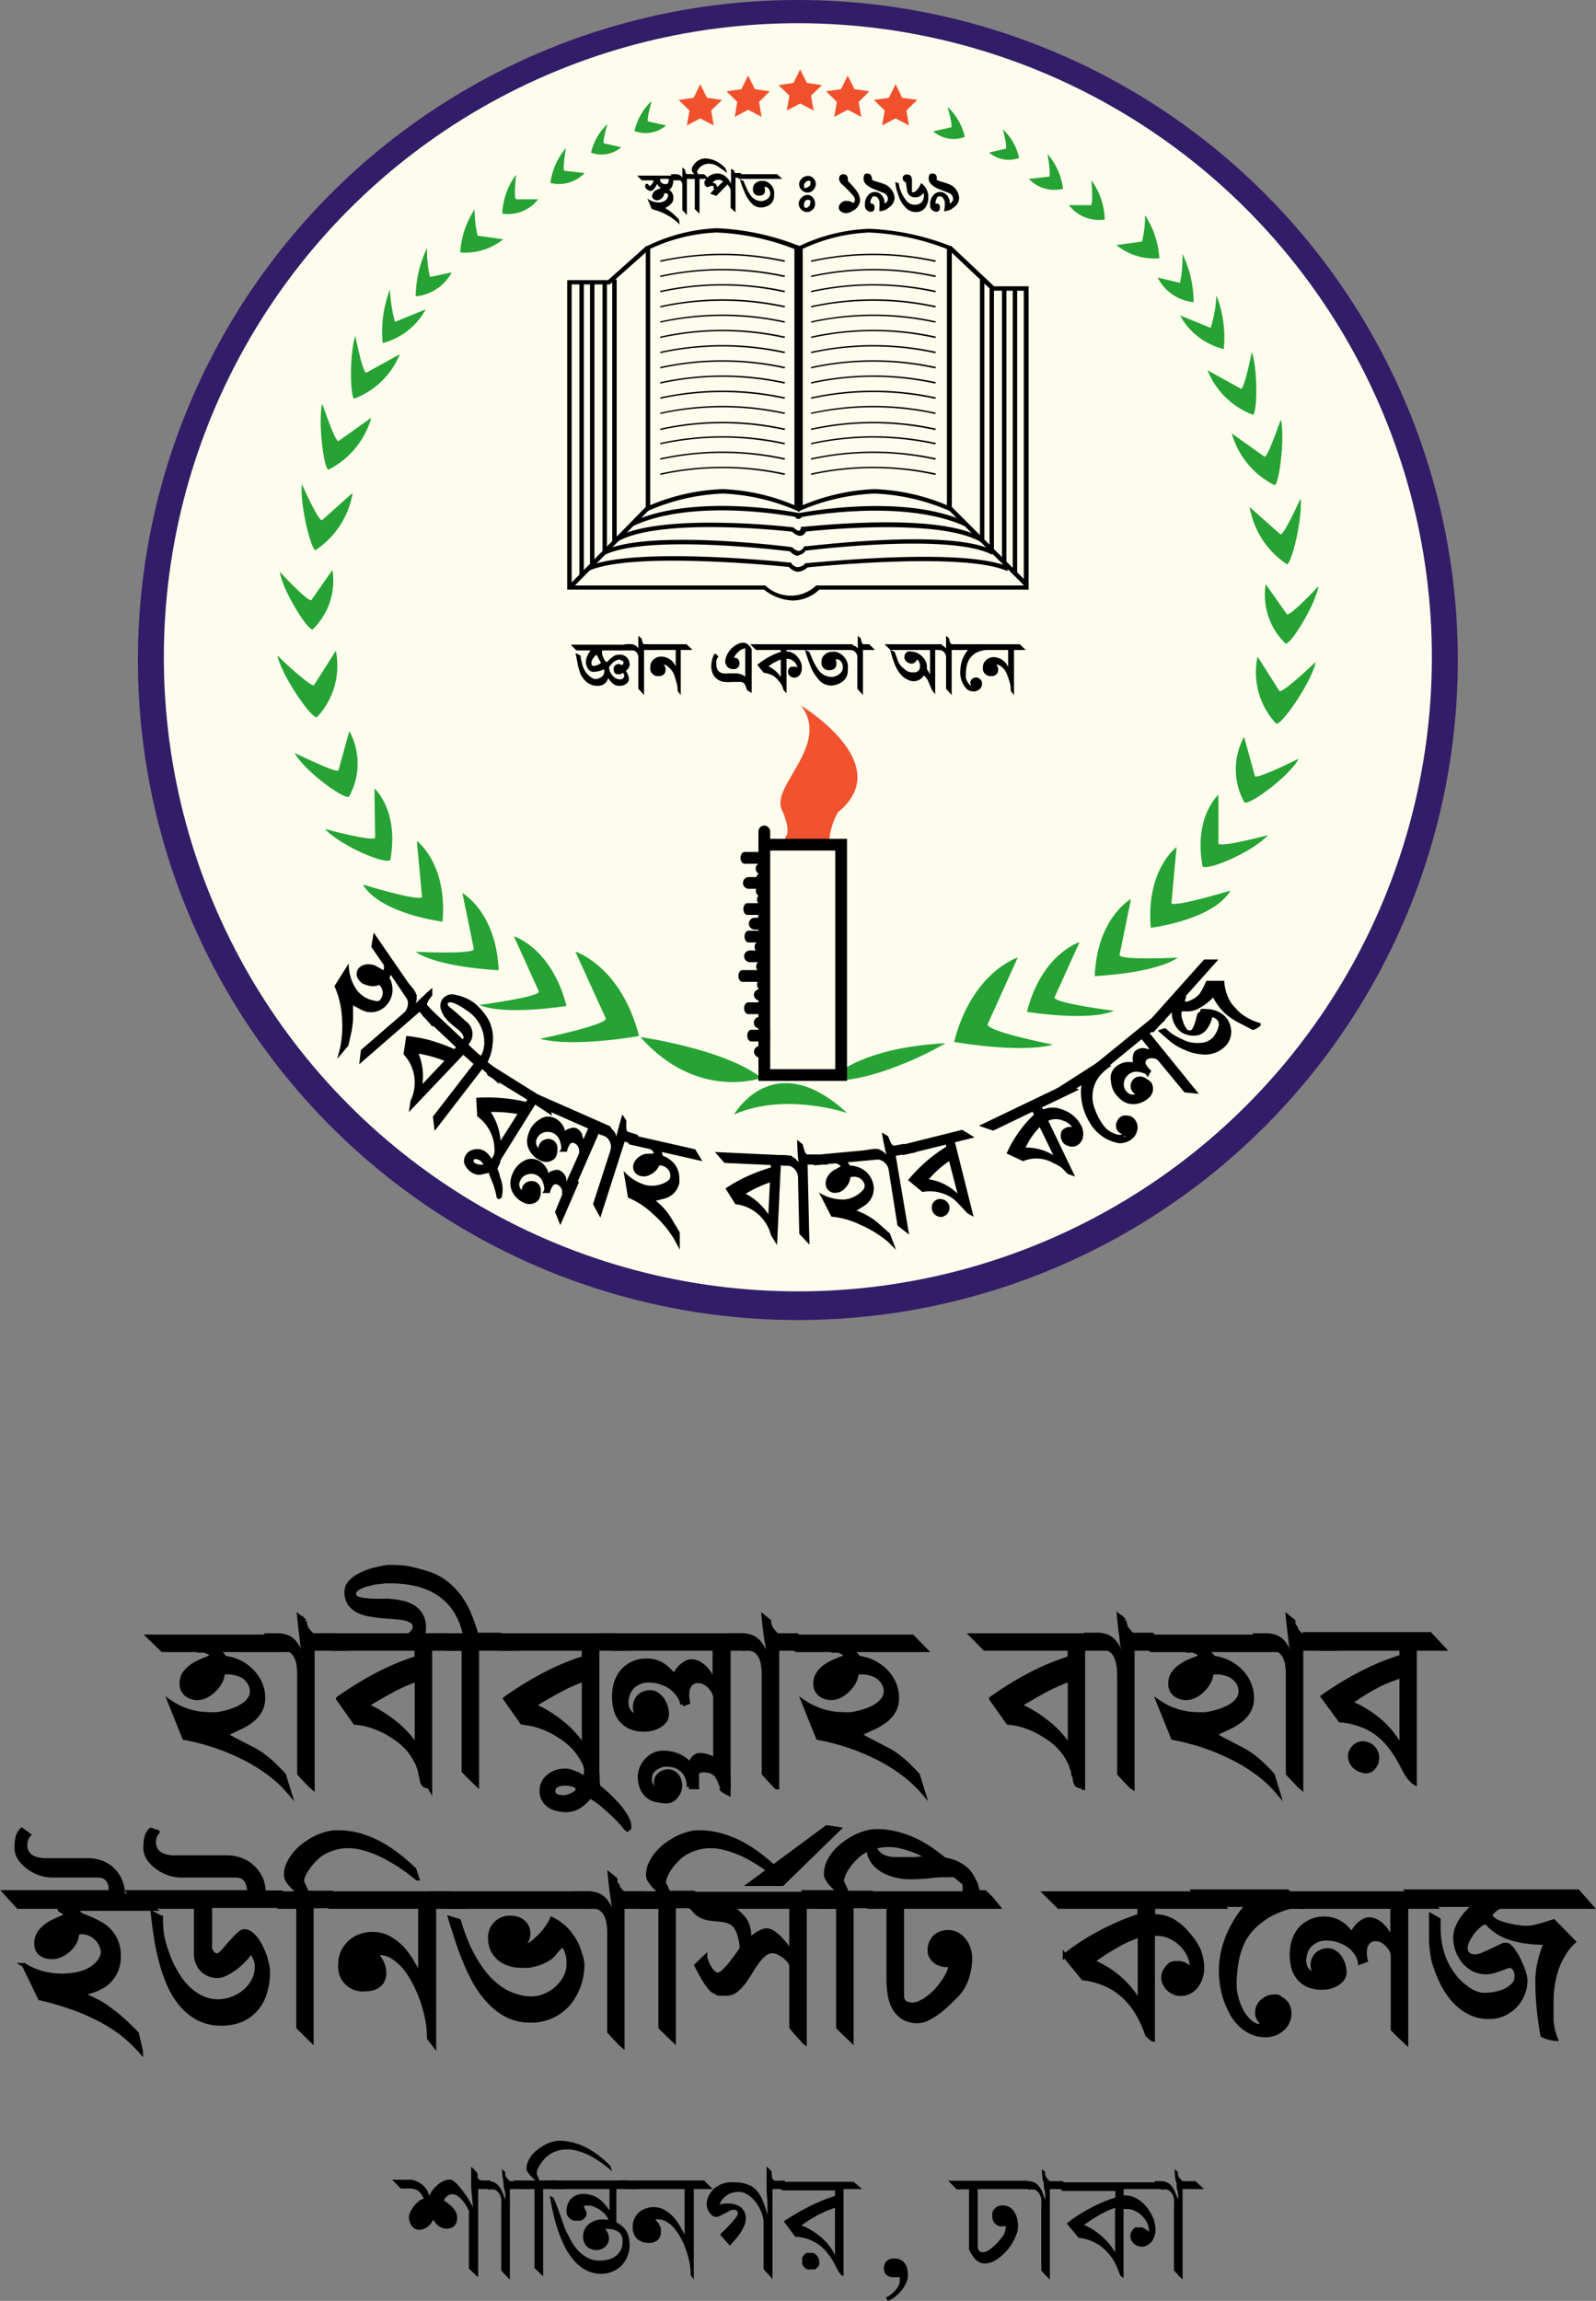 <svg xmlns="http://www.w3.org/2000/svg" viewBox="0 0 111.34 160.5"><rect x="0" y="0" width="111.34" height="160.5" fill="#808080" stroke="none"/><defs><style>.cls-1{stroke:#000;stroke-miterlimit:10;stroke-width:0.3px;}.cls-2{fill:#321d68;}.cls-3{fill:#fefded;}.cls-4{fill:#26a334;}.cls-5{fill:#f0512c;}.cls-6{fill:#f0532e;}</style></defs><title>hbuc</title><g id="Layer_2" data-name="Layer 2"><g id="Layer_1-2" data-name="Layer 1"><path class="cls-1" d="M20.17,125a8.51,8.51,0,0,0-1.49-1.37,11.53,11.53,0,0,0-1.82-1.09,14.43,14.43,0,0,0-2-.81,15.59,15.59,0,0,0-2-.51l-1-2.49a4.78,4.78,0,0,0,2.76.85,3.59,3.59,0,0,0,.53,0,5.19,5.19,0,0,0,.64-.13,5.53,5.53,0,0,0,.65-.22,2.6,2.6,0,0,0,.57-.31,1.6,1.6,0,0,0,.41-.41.83.83,0,0,0,.16-.5,1.15,1.15,0,0,0-.15-.59,1.39,1.39,0,0,0-.37-.43,1.67,1.67,0,0,0-.54-.25,2.08,2.08,0,0,0-.6-.09h-.2a.7.7,0,0,0-.19.06,1.31,1.31,0,0,1-.17.61,2.19,2.19,0,0,1-.41.55,2.33,2.33,0,0,1-.57.42,1.36,1.36,0,0,1-.6.15,1.15,1.15,0,0,1-.78-.26.9.9,0,0,1-.32-.76,1.16,1.16,0,0,1,.21-.7,1.94,1.94,0,0,1,.52-.51,4,4,0,0,1,.68-.36c.24-.1.46-.19.67-.26l0-.08a.4.4,0,0,0-.19-.25,1.52,1.52,0,0,0-.32-.12,1.17,1.17,0,0,0-.3,0c-.09,0-.14,0-.15-.05H11.34l-.95-.92h9.08l.9.92H15.3a.91.91,0,0,0,.08.17.36.36,0,0,0,.08.12l.11.12.11.15a3.23,3.23,0,0,1,1,.29,3.12,3.12,0,0,1,.86.61,2.82,2.82,0,0,1,.59.85,2.38,2.38,0,0,1,.22,1,1.77,1.77,0,0,1-.25,1,2.36,2.36,0,0,1-.63.67,4.36,4.36,0,0,1-.85.48l-.91.44c.35.21.66.38.92.51l.69.36q.32.15.57.3a5,5,0,0,1,.53.36,7.85,7.85,0,0,1,.61.51c.22.21.48.46.77.78Z"/><path class="cls-1" d="M24.07,115H21.8v9.67l-.16-.14-.32-.33-.44-.48v-6.92a4.59,4.59,0,0,0-.06-.76,2,2,0,0,0-.23-.6,1.08,1.08,0,0,0-.44-.38,1.26,1.26,0,0,0-.69-.06l-.75-.92h.61a1.78,1.78,0,0,1,.69.11,1.24,1.24,0,0,1,.49.34,2.46,2.46,0,0,1,.4.62c.11.26.23.57.35.94a4.07,4.07,0,0,0,0-.5c0-.17,0-.37-.09-.61s-.08-.53-.13-.88-.1-.78-.15-1.31l.37.3a1.84,1.84,0,0,0,.06.32.91.91,0,0,0,.09.22,1.27,1.27,0,0,0,.16.2l.24.25h1.38Z"/><path class="cls-1" d="M32,115H30v9.71a.29.29,0,0,0-.13-.12l-.12,0-.11-.05a.34.34,0,0,1-.12-.12,1.23,1.23,0,0,1-.09-.24c0-.1-.05-.21-.07-.34s-.05-.25-.08-.38a3,3,0,0,0-.14-.39,4.37,4.37,0,0,0-.4-.71,3.75,3.75,0,0,0-.47-.57,6,6,0,0,0-.55-.47c-.2-.14-.4-.27-.62-.4a6.24,6.24,0,0,0-1.12-.51,4.91,4.91,0,0,0-1.21-.25l-1.18-1.67a24.4,24.4,0,0,1,2.64-1.63,17.4,17.4,0,0,1,2.84-1.2V115H23.15l-.89-.92h8.85Zm-2.92,7v-4.85a12.2,12.2,0,0,0-1.81.81c-.59.32-1.16.66-1.73,1a8.77,8.77,0,0,1,2,1.22A6.55,6.55,0,0,1,29.09,121.91Z"/><path class="cls-1" d="M35.84,115H33.27v9.45l-.15-.14L32.8,124l-.45-.46V115H31.19l-1-.92h2.26a4.87,4.87,0,0,0-.68-1.74,4,4,0,0,0-1.15-1.17,4.79,4.79,0,0,0-1.53-.66,7.82,7.82,0,0,0-1.85-.21l-.35,0-.52.06c-.19,0-.38.06-.58.11a3.46,3.46,0,0,0-.54.16,1.7,1.7,0,0,0-.4.24.41.41,0,0,0-.16.31.33.33,0,0,0,.21.31,1.78,1.78,0,0,0,.56.13,6,6,0,0,0,.78.05c.29,0,.59,0,.89,0a6.58,6.58,0,0,1,.89.13,2.49,2.49,0,0,1,.79.3,1.64,1.64,0,0,1,.55.56,1.76,1.76,0,0,1,.21.9,2.1,2.1,0,0,1-.08.56h-1a1.92,1.92,0,0,0,.3-.28.51.51,0,0,0,.15-.37.42.42,0,0,0-.21-.38,1.52,1.52,0,0,0-.54-.21,7.24,7.24,0,0,0-.76-.09l-.88-.07a8.7,8.7,0,0,1-.87-.13,2.37,2.37,0,0,1-.76-.27,1.59,1.59,0,0,1-.54-.49,1.51,1.51,0,0,1-.2-.8.94.94,0,0,1,.18-.56,2.1,2.1,0,0,1,.49-.44,4.2,4.2,0,0,1,.67-.34,5.11,5.11,0,0,1,.76-.23,7,7,0,0,1,.72-.14,4.43,4.43,0,0,1,.57,0,4.7,4.7,0,0,1,1.18.14c.4.09.78.2,1.15.32a4,4,0,0,1,1.26.68,5.29,5.29,0,0,1,.94,1,6.41,6.41,0,0,1,.67,1.24,13.25,13.25,0,0,1,.46,1.34h1.66Z"/><path class="cls-1" d="M43.66,115h-2v9.71a.34.34,0,0,0-.12-.12l-.13,0-.11-.05a.34.34,0,0,1-.12-.12,1.23,1.23,0,0,1-.09-.24c0-.1,0-.21-.07-.34s-.05-.25-.08-.38-.08-.26-.13-.39a4.4,4.4,0,0,0-.41-.71,3.75,3.75,0,0,0-.47-.57,4.88,4.88,0,0,0-.55-.47c-.2-.14-.4-.27-.62-.4a5.94,5.94,0,0,0-1.12-.51,4.91,4.91,0,0,0-1.21-.25l-1.18-1.67a24.4,24.4,0,0,1,2.64-1.63,17.4,17.4,0,0,1,2.84-1.2V115H34.8l-.89-.92h8.85Zm-2.92,7v-4.85a12.2,12.2,0,0,0-1.81.81c-.59.32-1.16.66-1.73,1a8.56,8.56,0,0,1,2,1.22A6.55,6.55,0,0,1,40.74,121.91Z"/><path class="cls-1" d="M43.89,127.51l-.12.1-.11-.08a3.77,3.77,0,0,0-.3-.37l-.4-.42-.47-.44-.48-.42c-.16-.13-.31-.24-.46-.34a4.27,4.27,0,0,0-.38-.24l-.33.35a2.6,2.6,0,0,1-.36.3,1.93,1.93,0,0,1-.43.22,2.09,2.09,0,0,1-.53.09,2.56,2.56,0,0,1-.62-.07,1.54,1.54,0,0,1-.56-.23,1.34,1.34,0,0,1-.4-.42,1.21,1.21,0,0,1-.15-.62,1.15,1.15,0,0,1,.14-.59,1.21,1.21,0,0,1,.37-.44,1.53,1.53,0,0,1,.52-.28,2,2,0,0,1,.61-.09,1.28,1.28,0,0,1,.46.08l.43.17.32.18a.51.51,0,0,0,.17.07s.06,0,.07-.1a.61.61,0,0,1,0-.14,4.28,4.28,0,0,0,0-.62,4.4,4.4,0,0,1,0-.62l0,0a.38.38,0,0,1,.28.16,1.79,1.79,0,0,1,.25.38,2.88,2.88,0,0,1,.19.45,2.06,2.06,0,0,1,.09.36,1.37,1.37,0,0,0,0,.31,1.74,1.74,0,0,0,.06.45l.4.33q.23.2.48.45l.49.52a5.11,5.11,0,0,1,.42.56,2.88,2.88,0,0,1,.29.54A1.12,1.12,0,0,1,43.89,127.51Zm-4.34-3.1h-.28a1.14,1.14,0,0,0-.32.07.64.64,0,0,0-.25.15.36.36,0,0,0-.1.27.38.38,0,0,0,.15.35.81.81,0,0,0,.38.11.86.86,0,0,0,.35,0,2.23,2.23,0,0,0,.39-.13,1.35,1.35,0,0,0,.31-.19.32.32,0,0,0,.13-.24.23.23,0,0,0-.09-.18.72.72,0,0,0-.21-.12,1,1,0,0,0-.25-.06A.82.82,0,0,0,39.55,124.41Z"/><path class="cls-1" d="M52.82,115h-2v9.45l-.39-.37-.3-.3-.23-.22v-5.11a.94.94,0,0,0-.11-.42,1.46,1.46,0,0,0-.27-.38,1.29,1.29,0,0,0-.38-.28.86.86,0,0,0-.43-.11.67.67,0,0,0-.57.25.92.92,0,0,0-.2.6,1.17,1.17,0,0,0,0,.32,2.87,2.87,0,0,1,.05.31l-.38.15a1.59,1.59,0,0,0-.26-.63,2.52,2.52,0,0,0-.47-.51,2.33,2.33,0,0,0-.62-.34,2.3,2.3,0,0,0-.66-.17,2.53,2.53,0,0,0-.68,0,1.65,1.65,0,0,0-.56.23,1.3,1.3,0,0,0-.41.4,1.56,1.56,0,0,0-.22.58,1.27,1.27,0,0,0,.1.86,1,1,0,0,0,.75.45,1.42,1.42,0,0,1-.21-.33.85.85,0,0,1-.07-.39,1.3,1.3,0,0,1,.09-.4,1,1,0,0,1,.22-.32,1.27,1.27,0,0,1,.34-.2,1.05,1.05,0,0,1,.4-.07.84.84,0,0,1,.49.15,1.45,1.45,0,0,1,.37.37,1.84,1.84,0,0,1,.23.49,1.92,1.92,0,0,1,.08.51.78.78,0,0,1-.14.46,1.34,1.34,0,0,1-.35.32,2,2,0,0,1-.94.29,2.41,2.41,0,0,1-1.08-.16,1.84,1.84,0,0,1-.71-.54,2,2,0,0,1-.38-.84,3.7,3.7,0,0,1-.06-1.07,2.71,2.71,0,0,1,.2-.85,2.18,2.18,0,0,1,.46-.7,2.14,2.14,0,0,1,1.59-.64,2.31,2.31,0,0,1,.61.08,1.9,1.9,0,0,1,.52.24,2.21,2.21,0,0,1,.45.37,3.5,3.5,0,0,1,.39.46.7.7,0,0,1,.12-.36,1.6,1.6,0,0,1,.28-.35,2.4,2.4,0,0,1,.37-.28.78.78,0,0,1,.36-.11,1.18,1.18,0,0,1,.58.16,1.91,1.91,0,0,1,.47.39,3.3,3.3,0,0,1,.36.51,3.68,3.68,0,0,1,.24.55V115H42.73l-.48-.47-.33-.31c-.09-.1-.14-.15-.14-.14H51.86s0,0,.15.13l.33.32Z"/><path class="cls-1" d="M50.82,125.1l-.25-.13-.21-.15a.54.54,0,0,0,0-.18c0-.08-.08-.19-.12-.32s-.09-.2-.14-.31a1.09,1.09,0,0,0-.21-.27,1,1,0,0,0-.36-.2,1.81,1.81,0,0,0-.56-.05.64.64,0,0,0-.23.06.44.44,0,0,0-.12.15.65.65,0,0,0,0,.21,2.17,2.17,0,0,0,0,.26,1,1,0,0,0,0,.24,1.84,1.84,0,0,0,0,.25l-.56,0a1.7,1.7,0,0,0-.07-.55,1.52,1.52,0,0,0-.25-.49,1.68,1.68,0,0,0-.43-.36,1.56,1.56,0,0,0-.61-.16,1.36,1.36,0,0,0-.44,0,1.84,1.84,0,0,0-.43.17,1.38,1.38,0,0,0-.34.28.62.62,0,0,0-.14.36,1.08,1.08,0,0,0,0,.41.79.79,0,0,0,.15.32.9.9,0,0,0,.23.21.93.93,0,0,0,.26.1,1.28,1.28,0,0,1-.16-.28.85.85,0,0,1-.06-.31.7.7,0,0,1,.25-.57.87.87,0,0,1,.6-.22.7.7,0,0,1,.38.11.93.93,0,0,1,.42.67,1,1,0,0,1,0,.43,1.31,1.31,0,0,1-.37.64.77.77,0,0,1-.61.22,3.26,3.26,0,0,1-.61-.07,1.37,1.37,0,0,1-.58-.25,1.34,1.34,0,0,1-.43-.53,2.14,2.14,0,0,1-.18-.88,1.52,1.52,0,0,1,.11-.53,1.68,1.68,0,0,1,.31-.53,1.66,1.66,0,0,1,.52-.42,1.46,1.46,0,0,1,.71-.16,3,3,0,0,1,.58.06,2.86,2.86,0,0,1,.58.21,2.29,2.29,0,0,1,.47.32.92.92,0,0,1,.25.45,1,1,0,0,1,0-.29,1.68,1.68,0,0,1,.15-.3.73.73,0,0,1,.24-.22.53.53,0,0,1,.31-.07,1.9,1.9,0,0,1,.72.18.9.9,0,0,1,.43.57v-3.33h.74Z"/><path class="cls-1" d="M56.48,115H54.21v9.67s-.07,0-.17-.14l-.31-.33-.44-.48v-6.92a4.56,4.56,0,0,0-.07-.76,1.6,1.6,0,0,0-.23-.6,1,1,0,0,0-.44-.38,1.26,1.26,0,0,0-.69-.06l-.74-.92h.61a1.7,1.7,0,0,1,.68.11,1.28,1.28,0,0,1,.5.34,2.76,2.76,0,0,1,.39.62,8.54,8.54,0,0,1,.36.94,4.07,4.07,0,0,0,0-.5c0-.17-.06-.37-.09-.61s-.09-.53-.14-.88-.1-.78-.15-1.31l.37.3c0,.13,0,.24.06.32a.9.9,0,0,0,.1.22l.15.2.24.25h1.39Z"/><path class="cls-1" d="M64.39,125a8.58,8.58,0,0,0-1.5-1.37,11.1,11.1,0,0,0-1.82-1.09,13.82,13.82,0,0,0-2-.81,15.59,15.59,0,0,0-2-.51l-1-2.49a5.26,5.26,0,0,0,1.33.64,5,5,0,0,0,1.44.21,3.59,3.59,0,0,0,.53,0,5.19,5.19,0,0,0,.64-.13,5.53,5.53,0,0,0,.65-.22,2.6,2.6,0,0,0,.57-.31,1.77,1.77,0,0,0,.41-.41.9.9,0,0,0,.16-.5,1.15,1.15,0,0,0-.15-.59,1.3,1.3,0,0,0-.38-.43,1.53,1.53,0,0,0-.53-.25,2.08,2.08,0,0,0-.6-.09h-.2a.6.6,0,0,0-.19.06,1.44,1.44,0,0,1-.17.61,2.23,2.23,0,0,1-.42.55,2.11,2.11,0,0,1-.56.42,1.4,1.4,0,0,1-.61.15,1.19,1.19,0,0,1-.78-.26.93.93,0,0,1-.32-.76,1.1,1.1,0,0,1,.22-.7,1.94,1.94,0,0,1,.52-.51,4,4,0,0,1,.68-.36c.24-.1.46-.19.67-.26l0-.08a.4.4,0,0,0-.19-.25,1.75,1.75,0,0,0-.32-.12,1.17,1.17,0,0,0-.3,0c-.09,0-.14,0-.15-.05H55.56l-1-.92h9.08l.9.92H59.52a.91.91,0,0,0,.08.17.36.36,0,0,0,.08.12l.1.12a1,1,0,0,1,.12.15,3.23,3.23,0,0,1,1,.29,3.27,3.27,0,0,1,.86.61,2.82,2.82,0,0,1,.59.85,2.54,2.54,0,0,1,.22,1,1.86,1.86,0,0,1-.25,1,2.36,2.36,0,0,1-.63.67,4.67,4.67,0,0,1-.85.48c-.32.14-.62.29-.91.44.35.21.66.38.92.51l.69.36.57.3a5,5,0,0,1,.53.36,7.85,7.85,0,0,1,.61.51c.22.21.47.46.77.78Z"/><path class="cls-1" d="M77.55,115h-2v9.71a.34.34,0,0,0-.12-.12l-.12,0-.12-.05a.26.26,0,0,1-.11-.12.6.6,0,0,1-.09-.24c0-.1,0-.21-.08-.34s0-.25-.08-.38-.08-.26-.13-.39a5.28,5.28,0,0,0-.4-.71,4.51,4.51,0,0,0-.48-.57,4.88,4.88,0,0,0-.55-.47c-.2-.14-.4-.27-.62-.4a5.94,5.94,0,0,0-1.12-.51,4.93,4.93,0,0,0-1.2-.25l-1.18-1.67a23.35,23.35,0,0,1,2.63-1.63,17.51,17.51,0,0,1,2.85-1.2V115H68.7l-.9-.92h8.85Zm-2.91,7v-4.85a11.86,11.86,0,0,0-1.82.81c-.59.32-1.16.66-1.73,1a8.83,8.83,0,0,1,2,1.22A6.73,6.73,0,0,1,74.64,121.91Z"/><path class="cls-1" d="M81.23,115H79v9.67a.83.83,0,0,1-.16-.14l-.32-.33-.44-.48v-6.92A3.7,3.7,0,0,0,78,116a1.6,1.6,0,0,0-.23-.6,1,1,0,0,0-.43-.38,1.28,1.28,0,0,0-.69-.06l-.75-.92h.61a1.78,1.78,0,0,1,.69.11,1.24,1.24,0,0,1,.49.34,2.2,2.2,0,0,1,.39.62,8.54,8.54,0,0,1,.36.94,4.07,4.07,0,0,0,0-.5c0-.17,0-.37-.09-.61s-.08-.53-.13-.88-.1-.78-.15-1.31l.36.3a1.73,1.73,0,0,0,.07.32.63.63,0,0,0,.09.22,1.27,1.27,0,0,0,.16.2l.23.25h1.39Z"/><path class="cls-1" d="M89.14,125a8.17,8.17,0,0,0-1.49-1.37,11.53,11.53,0,0,0-1.82-1.09,14.82,14.82,0,0,0-2-.81,16.47,16.47,0,0,0-2-.51l-1-2.49a4.78,4.78,0,0,0,2.76.85,3.81,3.81,0,0,0,.54,0,5.44,5.44,0,0,0,.63-.13,5,5,0,0,0,.65-.22,2.6,2.6,0,0,0,.57-.31,1.6,1.6,0,0,0,.41-.41.83.83,0,0,0,.16-.5,1.25,1.25,0,0,0-.14-.59,1.57,1.57,0,0,0-.38-.43,1.67,1.67,0,0,0-.54-.25,2,2,0,0,0-.6-.09h-.2a.7.7,0,0,0-.19.06,1.31,1.31,0,0,1-.17.61,2.19,2.19,0,0,1-.41.55,2.49,2.49,0,0,1-.56.42,1.4,1.4,0,0,1-.61.15,1.15,1.15,0,0,1-.78-.26.9.9,0,0,1-.32-.76,1.16,1.16,0,0,1,.21-.7,2,2,0,0,1,.53-.51,3.91,3.91,0,0,1,.67-.36l.67-.26,0-.08a.41.41,0,0,0-.2-.25,1.66,1.66,0,0,0-.31-.12,1.32,1.32,0,0,0-.31,0c-.09,0-.14,0-.15-.05H80.31l-.94-.92h9.07l.9.92H84.28a.54.54,0,0,0,.07.17.36.36,0,0,0,.08.12l.11.12.12.15a3.25,3.25,0,0,1,1,.29,3.12,3.12,0,0,1,.86.61,2.65,2.65,0,0,1,.59.85,2.38,2.38,0,0,1,.22,1,1.77,1.77,0,0,1-.25,1,2.36,2.36,0,0,1-.63.67,4.36,4.36,0,0,1-.85.48l-.91.44c.35.21.66.38.92.51l.69.36q.31.15.57.3a6.32,6.32,0,0,1,.54.36q.27.21.6.51c.22.21.48.46.77.78Z"/><path class="cls-1" d="M93,115H90.77v9.67l-.16-.14-.31-.33-.45-.48v-6.92a4.59,4.59,0,0,0-.06-.76,1.79,1.79,0,0,0-.23-.6,1.08,1.08,0,0,0-.44-.38,1.26,1.26,0,0,0-.69-.06l-.75-.92h.62a1.73,1.73,0,0,1,.68.11,1.28,1.28,0,0,1,.5.34,2.76,2.76,0,0,1,.39.62,8.69,8.69,0,0,1,.35.94,4.07,4.07,0,0,0,0-.5c0-.17,0-.37-.09-.61s-.08-.53-.13-.88-.1-.78-.15-1.31l.37.3c0,.13,0,.24.06.32a.64.64,0,0,0,.1.22l.15.2.24.25h1.39Z"/><path class="cls-1" d="M100.69,115h-2v9.35l-.11-.07-.09-.09-.11-.12-.16-.2c-.12-.19-.25-.42-.38-.67s-.28-.53-.45-.8a7,7,0,0,0-.6-.81,4.66,4.66,0,0,0-.8-.73,4.46,4.46,0,0,0-1.09-.56A4.91,4.91,0,0,0,93.5,120l-1.21-1.65a22.77,22.77,0,0,1,2.63-1.6,16.7,16.7,0,0,1,2.86-1.18V115H92.13L91.2,114h8.56ZM97.78,122v-5.11c-.34.11-.66.24-1,.37s-.61.28-.9.43-.58.33-.86.51-.57.37-.86.57a7.67,7.67,0,0,1,2.1,1.28A6.17,6.17,0,0,1,97.78,122Zm-2.59,1.51a.84.84,0,0,1-.38-.08,1.07,1.07,0,0,1-.54-.54,1,1,0,0,1-.08-.38.8.8,0,0,1,.07-.34,1.12,1.12,0,0,1,.19-.29,1.15,1.15,0,0,1,.29-.2,1,1,0,0,1,.34-.07,1,1,0,0,1,.37.08,1,1,0,0,1,.32.21,1,1,0,0,1,.21.31.8.8,0,0,1,.08.37A1,1,0,0,1,96,123a1.17,1.17,0,0,1-.19.3.83.83,0,0,1-.28.21A.8.8,0,0,1,95.19,123.55Z"/><path class="cls-1" d="M.36,132H7.71a1.66,1.66,0,0,0,0-.46,1.11,1.11,0,0,0-.15-.37.8.8,0,0,0-.29-.26,1,1,0,0,0-.44-.09H6l-.8,0-.81,0c-.27,0-.52,0-.77,0a2.76,2.76,0,0,1-.81-.14,3,3,0,0,1-.8-.41,2.72,2.72,0,0,1-.61-.61,1.39,1.39,0,0,1-.24-.79,3.66,3.66,0,0,1,.06-.65,1.13,1.13,0,0,1,.3-.57L2,128a1,1,0,0,0-.24.64,1,1,0,0,0,.19.68,1.12,1.12,0,0,0,.49.33,2.28,2.28,0,0,0,.66.12h.68l.57,0,.6,0,.6,0,.57,0a2.49,2.49,0,0,1,1,.18,2.25,2.25,0,0,1,.77.51,2.34,2.34,0,0,1,.5.76,2.58,2.58,0,0,1,.18,1H9.83l.93.92H5.25a.34.34,0,0,0,.11.16.6.6,0,0,1,.14.14.68.68,0,0,0,.31.21l.55.22c.2.09.42.2.65.33a2.52,2.52,0,0,1,1.09,1.22,2.66,2.66,0,0,1,.18,1,2.55,2.55,0,0,1-.17,1,2.14,2.14,0,0,1-.44.7,2,2,0,0,1-.59.46,3.73,3.73,0,0,1-.62.28l-.53.16-.33.06c.35.14.63.26.85.37s.42.21.6.31a4,4,0,0,1,.5.34l.59.44.46.4.46.43.48.48.29,1.25a10.26,10.26,0,0,0-1.5-1.39,11.6,11.6,0,0,0-1.69-1,13.79,13.79,0,0,0-1.85-.76c-.64-.22-1.3-.4-2-.57l-1.11-2.3a4.64,4.64,0,0,0,1.27.56,5.31,5.31,0,0,0,1.37.18,5.54,5.54,0,0,0,.78-.06,3.31,3.31,0,0,0,.81-.2,2.53,2.53,0,0,0,.71-.41,1.75,1.75,0,0,0,.5-.66.91.91,0,0,0,0-.65,1.51,1.51,0,0,0-1-1,1.14,1.14,0,0,0-.75,0,1.41,1.41,0,0,1-.15.62,1.76,1.76,0,0,1-.41.53,2,2,0,0,1-.56.38,1.4,1.4,0,0,1-.62.14,1.42,1.42,0,0,1-.42-.05,1,1,0,0,1-.35-.17.79.79,0,0,1-.23-.28.93.93,0,0,1-.09-.42,1.28,1.28,0,0,1,.21-.75,2.05,2.05,0,0,1,.5-.52,3.73,3.73,0,0,1,.68-.38l.68-.3v-.05a.16.16,0,0,0-.07-.13.76.76,0,0,0-.17-.13l-.19-.11L4.11,133H1.27Z"/><path class="cls-1" d="M9,132h8.39a2.16,2.16,0,0,0-.05-.46,1.38,1.38,0,0,0-.16-.37.73.73,0,0,0-.29-.26.94.94,0,0,0-.43-.09h-.89l-1,0-1.07,0c-.34,0-.64,0-.89,0a2.82,2.82,0,0,1-.82-.14,3,3,0,0,1-.79-.41,2.36,2.36,0,0,1-.61-.61,1.39,1.39,0,0,1-.24-.79,3.66,3.66,0,0,1,.06-.65,1,1,0,0,1,.31-.57l.46.15a1,1,0,0,0-.25.64,1,1,0,0,0,.2.68,1.07,1.07,0,0,0,.49.33,2.15,2.15,0,0,0,.65.12h.69l.68,0,.86,0,.84,0,.68,0a2.72,2.72,0,0,1,1,.18,2.24,2.24,0,0,1,.81.51,2.47,2.47,0,0,1,.55.76,2.25,2.25,0,0,1,.2,1h1.24l.93.92h-5.9v2.73a1.07,1.07,0,0,0,0,.25.87.87,0,0,0,.1.24,1,1,0,0,0,.17.18.53.53,0,0,0,.26.07c.06,0,.13-.05.22-.13s.19-.19.3-.31l.35-.41.37-.4a3,3,0,0,1,.33-.31.46.46,0,0,1,.28-.13.75.75,0,0,1,.44.15,1.9,1.9,0,0,1,.4.4,3.9,3.9,0,0,1,.34.57,6.33,6.33,0,0,1,.26.62c.06.21.12.41.16.6a2.58,2.58,0,0,1,.06.49,4.73,4.73,0,0,1-.21,1.44,3,3,0,0,1-.61,1.14,2.73,2.73,0,0,1-1,.75,3.56,3.56,0,0,1-1.44.27,3.41,3.41,0,0,1-1.63-.38,4.08,4.08,0,0,1-1.2-1,6.12,6.12,0,0,1-.84-1.41,12.28,12.28,0,0,1-.55-1.65,14.87,14.87,0,0,1-.34-1.69c-.09-.56-.15-1.08-.2-1.54l.55.29A9.1,9.1,0,0,0,11.3,135a8.93,8.93,0,0,0,.37,1.29,7.3,7.3,0,0,0,.57,1.24,5.24,5.24,0,0,0,.77,1.06,3.83,3.83,0,0,0,1,.74,2.64,2.64,0,0,0,1.19.28,2.78,2.78,0,0,0,1-.18,3.13,3.13,0,0,0,.87-.5,2.62,2.62,0,0,0,.61-.76,2,2,0,0,0,.24-1,1.34,1.34,0,0,0-.13-.59,1.81,1.81,0,0,0-.33-.5,1.52,1.52,0,0,1-.34.54,4.77,4.77,0,0,1-.61.57,5,5,0,0,1-.71.46,1.53,1.53,0,0,1-.63.18,1.58,1.58,0,0,1-.58-.11,1.51,1.51,0,0,1-.45-.29,1.25,1.25,0,0,1-.31-.44,1.67,1.67,0,0,1-.15-.54V133H9.83Z"/><path class="cls-1" d="M21.06,131.2a.79.79,0,0,0,.05.15c0,.08.07.16.11.25l.12.27.08.17h1.72l.92.92H21.73v9.35l-.46-.45-.32-.31c-.1-.09-.14-.14-.13-.14V133H19.45l-.91-.92h2.37l-.29-.28c-.11-.1-.21-.2-.31-.31a2.7,2.7,0,0,1-.25-.34.68.68,0,0,1-.1-.36,1.85,1.85,0,0,1,.16-.76,3.27,3.27,0,0,1,.44-.7,3.65,3.65,0,0,1,.63-.61,5.41,5.41,0,0,1,.76-.48,4,4,0,0,1,.79-.31,2.62,2.62,0,0,1,.75-.11A5.67,5.67,0,0,1,25,128a7.44,7.44,0,0,1,1.44.57,9.47,9.47,0,0,1,1.31.85,12.69,12.69,0,0,1,1.15,1l.2.6A12.65,12.65,0,0,0,27,129.59a7.27,7.27,0,0,0-1.74-.69,3.68,3.68,0,0,0-1.41-.1,3.42,3.42,0,0,0-1.08.32,2.76,2.76,0,0,0-.8.57,4,4,0,0,0-.84,1.2A1.31,1.31,0,0,0,21.06,131.2Z"/><path class="cls-1" d="M32.28,133h-2v9.62l-.35-.46s0-.08,0-.12,0-.09,0-.14a6.14,6.14,0,0,0-.11-1,9.34,9.34,0,0,0-.32-1.23,8.93,8.93,0,0,0-.52-1.25,6.12,6.12,0,0,0-.69-1.11,3.53,3.53,0,0,0-.86-.79,1.89,1.89,0,0,0-1-.3h-.12a.14.14,0,0,0-.11,0l.23.33a2.69,2.69,0,0,1,.19.32,1.81,1.81,0,0,1,.13.35,1.7,1.7,0,0,1,.05.41,1.1,1.1,0,0,1-.1.49.85.85,0,0,1-.27.35,1.27,1.27,0,0,1-.4.21,1.63,1.63,0,0,1-.5.07A1.56,1.56,0,0,1,23.75,137a2,2,0,0,1,.18-.86,2.1,2.1,0,0,1,.49-.65,2,2,0,0,1,.71-.43,2.47,2.47,0,0,1,.86-.15,2.39,2.39,0,0,1,1.13.28,4,4,0,0,1,.93.71,5.73,5.73,0,0,1,.72,1,10.56,10.56,0,0,1,.55,1V133H23l-.91-.92h9.2Z"/><path class="cls-1" d="M42.05,133H31.3l-.92-.92h10.7Zm-1.43,4a4.41,4.41,0,0,1-.25,1.5,4.07,4.07,0,0,1-.72,1.27A3.39,3.39,0,0,1,37,140.94a3.48,3.48,0,0,1-1.57-.34,4.37,4.37,0,0,1-1.23-.91,6.81,6.81,0,0,1-1-1.31,13.49,13.49,0,0,1-.74-1.53,16.6,16.6,0,0,1-.58-1.57c-.17-.53-.33-1-.46-1.46l.59.18c.12.4.25.81.42,1.23a9.33,9.33,0,0,0,.58,1.24,8.45,8.45,0,0,0,.74,1.13,5.52,5.52,0,0,0,.93.94,4,4,0,0,0,1.12.63,3.6,3.6,0,0,0,1.32.24,2.34,2.34,0,0,0,.91-.2,2.85,2.85,0,0,0,.82-.52,2.73,2.73,0,0,0,.59-.76,1.94,1.94,0,0,0,.23-.9,2.67,2.67,0,0,0,0-.32,2.15,2.15,0,0,0-.09-.44,1.38,1.38,0,0,0-.16-.39.26.26,0,0,0-.23-.17,1.44,1.44,0,0,0-.28.27l-.25.29a1.54,1.54,0,0,1-.47.4,2.88,2.88,0,0,1-.62.28,4.74,4.74,0,0,1-.65.16,3.55,3.55,0,0,1-.63,0,2.34,2.34,0,0,1-.79-.13,2.09,2.09,0,0,1-.67-.37,1.92,1.92,0,0,1-.46-.59,1.86,1.86,0,0,1-.17-.79,1.36,1.36,0,0,1,1.45-1.45,1.5,1.5,0,0,1,.47.08,1,1,0,0,1,.38.22.92.92,0,0,1,.26.35,1.16,1.16,0,0,1,.09.47,1,1,0,0,1-.12.48,3.65,3.65,0,0,1-.26.44l0,0a.76.76,0,0,0,.36-.1,2.88,2.88,0,0,0,.41-.27l.41-.37c.13-.14.26-.29.37-.43s.21-.29.3-.43a2.35,2.35,0,0,0,.18-.35l0,0a3.89,3.89,0,0,1,1,.72,4.7,4.7,0,0,1,.62.85,4,4,0,0,1,.33.83A3,3,0,0,1,40.62,137Z"/><path class="cls-1" d="M45.69,133H43.42v9.67l-.16-.14-.31-.33c-.14-.14-.28-.3-.44-.48v-6.92a4.56,4.56,0,0,0-.07-.76,1.79,1.79,0,0,0-.23-.6,1.08,1.08,0,0,0-.44-.38,1.26,1.26,0,0,0-.69-.06l-.75-.92H41a1.73,1.73,0,0,1,.68.11,1.28,1.28,0,0,1,.5.34,2.76,2.76,0,0,1,.39.62,8.69,8.69,0,0,1,.35.94,4.07,4.07,0,0,0,0-.5c0-.17-.05-.37-.09-.61s-.08-.53-.13-.88-.1-.78-.15-1.31l.37.3c0,.13,0,.24.06.32a.9.9,0,0,0,.1.22l.15.2.24.25h1.39Z"/><path class="cls-1" d="M46.32,131.2a.4.4,0,0,0,0,.15c0,.08.07.16.11.25l.12.27.08.17H48.4l.92.92H47v9.35l-.47-.45-.32-.31-.13-.14V133H44.71l-.92-.92h2.37l-.28-.28a3,3,0,0,1-.31-.31,2,2,0,0,1-.25-.34.68.68,0,0,1-.1-.36,1.85,1.85,0,0,1,.16-.76,2.92,2.92,0,0,1,.44-.7,3.65,3.65,0,0,1,.63-.61,6,6,0,0,1,.75-.48,4.39,4.39,0,0,1,.8-.31,2.52,2.52,0,0,1,.75-.11,5.67,5.67,0,0,1,1.54.21,7.44,7.44,0,0,1,1.44.57,9.37,9.37,0,0,1,1.3.85,11.6,11.6,0,0,1,1.16,1l.2.6a12.65,12.65,0,0,0-2.11-1.46,7.17,7.17,0,0,0-1.75-.69,3.63,3.63,0,0,0-1.4-.1,3.42,3.42,0,0,0-1.08.32,2.63,2.63,0,0,0-.8.57,4.27,4.27,0,0,0-.54.64,2.85,2.85,0,0,0-.3.56A1.31,1.31,0,0,0,46.32,131.2Z"/><path class="cls-1" d="M58.13,133h-2v9.45a.75.75,0,0,1-.15-.16l-.32-.35-.45-.53v-4.25a.66.66,0,0,0-.14-.36,2.83,2.83,0,0,0-.35-.34,2.73,2.73,0,0,0-.43-.26.93.93,0,0,0-.39-.1.9.9,0,0,0-.59.22,3,3,0,0,0-.5.55,8,8,0,0,0-.47.71,7.34,7.34,0,0,1-.48.71,2.78,2.78,0,0,1-.53.55,1,1,0,0,1-.62.22h-.4l-.21,0a.28.28,0,0,1-.13-.1.74.74,0,0,1-.4-.26,4.87,4.87,0,0,1-.39-.53c-.12-.2-.24-.4-.34-.6l-.25-.47.6-.58a1.28,1.28,0,0,0,.1.33,2,2,0,0,0,.2.41,1.66,1.66,0,0,0,.28.35.48.48,0,0,0,.31.14.5.5,0,0,0,.28-.12,3,3,0,0,0,.33-.31,4.71,4.71,0,0,0,.35-.41l.33-.43.25-.36.14-.21a4,4,0,0,0-.19-1,1.71,1.71,0,0,0-.31-.59,1,1,0,0,0-.43-.29,2,2,0,0,0-.49-.12l-.53-.05a2.54,2.54,0,0,1-.54-.09,1.6,1.6,0,0,1-.52-.23,1.52,1.52,0,0,1-.46-.48.62.62,0,0,1-.24-.14l-.32-.28-.32-.31-.22-.22h10Zm-2.92,3.26V133H51c.2.16.38.32.55.48A2.42,2.42,0,0,1,52,134a1.86,1.86,0,0,1,.22.61,2,2,0,0,1,0,.76l.3-.24.32-.23a2.59,2.59,0,0,1,.33-.17.87.87,0,0,1,.29-.07.9.9,0,0,1,.51.19,2.92,2.92,0,0,1,.5.44,5.37,5.37,0,0,1,.44.53Z"/><path class="cls-1" d="M58.49,127.59l-3.92,3.82H52.35l5.33-3.94Z"/><path class="cls-1" d="M58.72,131.2a.79.79,0,0,0,.05.15l.12.25.12.27c0,.08.06.14.08.17h1.72l.92.92H59.4v9.35l-.47-.45-.32-.31-.13-.14V133H57.12L56.2,132h2.37a2.6,2.6,0,0,0-.29-.28c-.1-.1-.21-.2-.3-.31a2,2,0,0,1-.25-.34.68.68,0,0,1-.1-.36,1.85,1.85,0,0,1,.16-.76,3.22,3.22,0,0,1,.43-.7,4.12,4.12,0,0,1,.64-.61,6,6,0,0,1,.75-.48,4.13,4.13,0,0,1,.8-.31,2.52,2.52,0,0,1,.75-.11,5.67,5.67,0,0,1,1.54.21,7.44,7.44,0,0,1,1.44.57,9.37,9.37,0,0,1,1.3.85,12.82,12.82,0,0,1,1.16,1l.2.6a12.65,12.65,0,0,0-2.11-1.46,7.17,7.17,0,0,0-1.75-.69,3.63,3.63,0,0,0-1.4-.1,3.42,3.42,0,0,0-1.08.32,2.63,2.63,0,0,0-.8.57,4.27,4.27,0,0,0-.54.64,2.85,2.85,0,0,0-.3.56A1.59,1.59,0,0,0,58.72,131.2Z"/><path class="cls-1" d="M69.61,133H62.92v6.18a.64.64,0,0,0,.18.5.87.87,0,0,0,.54.16,1.32,1.32,0,0,0,.55-.14,2.83,2.83,0,0,0,.59-.36,4.28,4.28,0,0,0,.56-.5,6.51,6.51,0,0,0,.47-.6,3.81,3.81,0,0,0,.35-.61,2.06,2.06,0,0,0,.17-.56l-.14,0h-.14a1.38,1.38,0,0,1-.45-.08,1,1,0,0,1-.37-.2,1,1,0,0,1-.27-.32.92.92,0,0,1-.1-.44,1.19,1.19,0,0,1,.1-.51,1.31,1.31,0,0,1,.26-.4,1.28,1.28,0,0,1,.4-.25,1.46,1.46,0,0,1,1.15.06,1.62,1.62,0,0,1,.48.42,1.71,1.71,0,0,1,.31.58,1.91,1.91,0,0,1,.11.66,4.18,4.18,0,0,1-.23,1.39,3,3,0,0,1-.72,1.21l-.54.53a7.78,7.78,0,0,1-.68.59,4.66,4.66,0,0,1-.75.47,1.57,1.57,0,0,1-.71.2,1.86,1.86,0,0,1-1.05-.27,1.89,1.89,0,0,1-.63-.69,3,3,0,0,1-.3-1,7.37,7.37,0,0,1-.07-1V133H60.58l-.76-.92H67.3c0-.09,0-.17,0-.26a2.35,2.35,0,0,0,0-.26.55.55,0,0,0-.12-.35.81.81,0,0,0-.29-.26,1.69,1.69,0,0,0-.37-.15,1.63,1.63,0,0,0-.36,0c-.45,0-.9,0-1.34.07a11.9,11.9,0,0,1-1.34.07,4,4,0,0,1-1-.12,3.55,3.55,0,0,1-.92-.37,2.23,2.23,0,0,1-.69-.64,1.62,1.62,0,0,1-.27-.94,1.39,1.39,0,0,1,0-.32,2,2,0,0,1,.12-.34,1,1,0,0,1,.21-.27.36.36,0,0,1,.28-.1h0a.88.88,0,0,1,0,.16,1,1,0,0,1,0,.17,1.12,1.12,0,0,0-.16.22.58.58,0,0,0-.06.26.72.72,0,0,0,.14.46,1.33,1.33,0,0,0,.34.33,1.86,1.86,0,0,0,.46.19,2.12,2.12,0,0,0,.49.06l.46,0,.48,0,.49,0,.46-.05h.73a5,5,0,0,1,1.16.14,2.82,2.82,0,0,1,1,.46,2,2,0,0,1,.67.81A2.3,2.3,0,0,1,68.2,132h.49s0,0,.14.12l.32.31C69.28,132.62,69.44,132.78,69.61,133Z"/><path class="cls-1" d="M85.33,133H80.44v.68l.06,0h.09a2.49,2.49,0,0,1,1.26.34,4,4,0,0,1,1,.88A4.47,4.47,0,0,1,83.6,136a3.53,3.53,0,0,1,.26,1.29,2.37,2.37,0,0,1-.1.64,2,2,0,0,1-.29.58,1.42,1.42,0,0,1-.47.41,1.24,1.24,0,0,1-.64.16,1.12,1.12,0,0,1-.44-.09,1.23,1.23,0,0,1-.38-.24,1.22,1.22,0,0,1-.27-.36.92.92,0,0,1-.11-.43,1,1,0,0,1,.15-.53,1.64,1.64,0,0,1,.37-.42l.26-.07.28,0a1,1,0,0,1,.51.15,2.92,2.92,0,0,1,.42.33.13.13,0,0,0,0-.08v-.09a2,2,0,0,0-.22-.91,2.48,2.48,0,0,0-.58-.77,2.67,2.67,0,0,0-.81-.52,2.22,2.22,0,0,0-.91-.16h-.21v7.36a.15.15,0,0,1-.08-.05l-.14-.11-.17-.17a7.67,7.67,0,0,0-.67-1.48,5.24,5.24,0,0,0-.95-1.19,4.67,4.67,0,0,0-1.26-.83,5.24,5.24,0,0,0-1.59-.43l-1.27-1.57a13.91,13.91,0,0,1,1.16-.84c.43-.28.87-.54,1.33-.78s.92-.46,1.38-.66.92-.36,1.34-.49V133H73.87l-.93-.92H84.42Zm-5.81,6.8v-4.83c-.32.12-.63.25-.92.38s-.56.28-.83.44-.53.31-.79.48l-.8.55A7.05,7.05,0,0,1,78.1,138,6.72,6.72,0,0,1,79.52,139.76Z"/><path class="cls-1" d="M90.72,133A2.84,2.84,0,0,0,90,133a7.07,7.07,0,0,0-.74.24,5.24,5.24,0,0,0-1.49.88,4.19,4.19,0,0,0-1,1.19,5.43,5.43,0,0,0-.5,1.47,9.38,9.38,0,0,0-.15,1.71,3.21,3.21,0,0,0,.13.86,3.81,3.81,0,0,0,.36.94,2.62,2.62,0,0,0,.59.75,1.15,1.15,0,0,0,.8.31l.12,0a.15.15,0,0,0,.11-.06.84.84,0,0,1-.21-.18,1.1,1.1,0,0,1-.17-.25,1.17,1.17,0,0,1-.13-.28.93.93,0,0,1,0-.27.76.76,0,0,1,.1-.39.93.93,0,0,1,.26-.33,1.38,1.38,0,0,1,.36-.23,1.1,1.1,0,0,1,.4-.08.87.87,0,0,1,.28,0,.54.54,0,0,1,.24.16,1,1,0,0,1,.44.41,1.18,1.18,0,0,1,.14.6,1.39,1.39,0,0,1-.13.61,1.35,1.35,0,0,1-.37.48,1.72,1.72,0,0,1-1.14.42,2.27,2.27,0,0,1-1-.21,2.68,2.68,0,0,1-.79-.55,3.14,3.14,0,0,1-.59-.79,6.69,6.69,0,0,1-.42-.95,6.05,6.05,0,0,1-.24-1,6.65,6.65,0,0,1-.08-1,6,6,0,0,1,.14-1.27,7,7,0,0,1,.38-1.2,8.57,8.57,0,0,1,.59-1.12,8.44,8.44,0,0,1,.76-1H84.25l-.92-.92h6.48l.45.45.32.32A1,1,0,0,1,90.72,133Z"/><path class="cls-1" d="M100.09,133h-2v9.45l-.39-.37-.31-.3-.22-.22v-5.11a.94.94,0,0,0-.11-.42,1.29,1.29,0,0,0-.28-.38,1.25,1.25,0,0,0-.37-.28.89.89,0,0,0-.43-.11.66.66,0,0,0-.57.25.92.92,0,0,0-.2.6,1.73,1.73,0,0,0,0,.32l.06.31-.39.15a1.57,1.57,0,0,0-.25-.63,2.17,2.17,0,0,0-1.09-.85,2.28,2.28,0,0,0-.67-.17,2.46,2.46,0,0,0-.67,0,1.65,1.65,0,0,0-.56.23,1.21,1.21,0,0,0-.41.4,1.56,1.56,0,0,0-.22.58,1.27,1.27,0,0,0,.1.86,1,1,0,0,0,.75.45,1.15,1.15,0,0,1-.21-.33.85.85,0,0,1-.07-.39.9.9,0,0,1,.09-.4,1,1,0,0,1,.22-.32,1.27,1.27,0,0,1,.34-.2,1.05,1.05,0,0,1,.4-.07.86.86,0,0,1,.49.15,1.41,1.41,0,0,1,.36.37,1.87,1.87,0,0,1,.31,1,.72.72,0,0,1-.14.46,1.2,1.2,0,0,1-.35.32,1.48,1.48,0,0,1-.46.21,1.71,1.71,0,0,1-.47.08,2.37,2.37,0,0,1-1.08-.16,1.77,1.77,0,0,1-.71-.54,2,2,0,0,1-.38-.84,3.7,3.7,0,0,1-.06-1.07,2.71,2.71,0,0,1,.2-.85,2.33,2.33,0,0,1,.45-.7,2.55,2.55,0,0,1,.69-.47,2.38,2.38,0,0,1,.91-.17,2.31,2.31,0,0,1,.61.08,1.9,1.9,0,0,1,.52.24,2.21,2.21,0,0,1,.45.37,4.49,4.49,0,0,1,.39.46.7.7,0,0,1,.12-.36,1.6,1.6,0,0,1,.28-.35,2,2,0,0,1,.37-.28.78.78,0,0,1,.36-.11,1.18,1.18,0,0,1,.58.16,1.71,1.71,0,0,1,.46.39,2.34,2.34,0,0,1,.36.51,2.94,2.94,0,0,1,.25.55V133H90l-.47-.47-.33-.31-.14-.14H99.13l.15.13.33.32Z"/><path class="cls-1" d="M111,133h-6.3a.45.45,0,0,0-.19.06,1.5,1.5,0,0,0-.23.15,1.23,1.23,0,0,0-.2.19.3.3,0,0,0-.09.18.38.38,0,0,0,.16.29,1.84,1.84,0,0,0,.4.23,3.94,3.94,0,0,0,.55.18l.59.13c.19,0,.36.06.52.07l.37,0a2.27,2.27,0,0,0,.42-.05l.49-.12.47-.14.42-.14.7.71.69.71a4,4,0,0,0-.71.89,5,5,0,0,0-.47,1,6.91,6.91,0,0,0-.27,1.11,7.27,7.27,0,0,0-.09,1.13v.68c0,.22,0,.45,0,.67a5,5,0,0,0,.1.66,3.06,3.06,0,0,0,.2.63l-.06,0-.44-.09a1.6,1.6,0,0,1-.42-.17c-.11-.62-.2-1.24-.26-1.86s-.09-1.24-.09-1.88a5.85,5.85,0,0,1,.16-1.38,10.27,10.27,0,0,1,.42-1.33,9.66,9.66,0,0,1-1.5-.1,6.42,6.42,0,0,1-1.15-.29,3.56,3.56,0,0,1-.87-.46,3.15,3.15,0,0,1-.62-.58.79.79,0,0,0-.47.2,3.11,3.11,0,0,0-.48.48,4,4,0,0,0-.36.58,1.23,1.23,0,0,0-.15.5.6.6,0,0,0,.18.49.78.78,0,0,0,.5.15,1.49,1.49,0,0,0,.44-.1l.56-.24.56-.27a3.72,3.72,0,0,1,.44-.2l.12,0a.28.28,0,0,1,.26.1,1.55,1.55,0,0,1,.3.35,4.4,4.4,0,0,1,.3.5c.09.19.18.38.26.57a3.42,3.42,0,0,1,.18.54,1.64,1.64,0,0,1,.07.43,2.57,2.57,0,0,1-.74,1.78,2.73,2.73,0,0,1-.79.55,2.49,2.49,0,0,1-1,.2,2.87,2.87,0,0,1-1.36-.31,3.61,3.61,0,0,1-1.06-.81,5,5,0,0,1-.78-1.12,8.2,8.2,0,0,1-.54-1.27,4.28,4.28,0,0,1-.2-.82,9.33,9.33,0,0,1-.1-.94c0-.32,0-.64,0-.95s0-.59,0-.85l.25.14.26.15v.39a6.71,6.71,0,0,0,.11,1.35,5,5,0,0,0,.41,1.27,5,5,0,0,0,.72,1.11,4.29,4.29,0,0,0,1.06.87,2.25,2.25,0,0,0,.45.19,1.57,1.57,0,0,0,.49.07,4.34,4.34,0,0,0,.65-.06,3.62,3.62,0,0,0,.73-.22,1.92,1.92,0,0,0,.59-.4.81.81,0,0,0,.24-.59,1,1,0,0,0,0-.23,1.06,1.06,0,0,0-.09-.25.83.83,0,0,0-.16-.2.34.34,0,0,0-.21-.08.84.84,0,0,0-.3.07l-.41.15a3.37,3.37,0,0,1-.48.15,1.71,1.71,0,0,1-.49.07,1.91,1.91,0,0,1-.86-.2,2.34,2.34,0,0,1-.67-.54,2.74,2.74,0,0,1-.44-.76,2.68,2.68,0,0,1-.16-.88,1.91,1.91,0,0,1,.12-.68,2.85,2.85,0,0,1,.31-.6,4.06,4.06,0,0,1,.42-.53l.47-.51H99.13l-.91-.92h11.85Z"/><path d="M34.83,152.7H33.36v6.14l-.12-.09-.22-.21-.31-.3,0-3.75a.6.6,0,0,0,0-.24,1.66,1.66,0,0,0-.14-.31l-.2-.31a2.32,2.32,0,0,0-.24-.28,1.51,1.51,0,0,0-.26-.2.46.46,0,0,0-.24-.08.88.88,0,0,0-.2,0,1,1,0,0,0-.21.1.57.57,0,0,0-.16.15.26.26,0,0,0-.07.18l.3.23a1.84,1.84,0,0,1,.29.26,1.6,1.6,0,0,1,.22.31.78.78,0,0,1,.09.37.85.85,0,0,1-.18.59.79.79,0,0,1-.59.2.87.87,0,0,1-.28-.05.89.89,0,0,1-.25-.14,1.26,1.26,0,0,1-.2-.2,2.07,2.07,0,0,1-.17-.24,1,1,0,0,1-.15.26,1.67,1.67,0,0,1-.23.23,1.12,1.12,0,0,1-.28.16.8.8,0,0,1-.3.06.62.62,0,0,1-.31-.07.66.66,0,0,1-.23-.21.82.82,0,0,1-.14-.28.84.84,0,0,1-.05-.31.86.86,0,0,1,.1-.38,2,2,0,0,1,.26-.41,2.13,2.13,0,0,1,.33-.34.7.7,0,0,1,.34-.16,1.4,1.4,0,0,0-.28-.46.84.84,0,0,0-.35-.21,1.27,1.27,0,0,0-.44-.05h-.54l-.09-.09-.2-.21-.2-.21-.1-.1h1.23a1,1,0,0,1,.45.1,1.52,1.52,0,0,1,.41.24,1.59,1.59,0,0,1,.32.36,1.46,1.46,0,0,1,.18.43,1.9,1.9,0,0,1,.23-.41,2.33,2.33,0,0,1,.34-.36,1.88,1.88,0,0,1,.42-.27,1.1,1.1,0,0,1,.47-.1.46.46,0,0,1,.26.12,2.13,2.13,0,0,1,.31.3,4.69,4.69,0,0,1,.33.4c.11.15.21.29.3.43s.16.27.23.39A2.31,2.31,0,0,1,33,154l-.07-.73-.06-.69c0-.23,0-.46,0-.69s0-.48,0-.74a1.71,1.71,0,0,1,.2.18l.18.19a.29.29,0,0,1,.07.17c0,.06,0,.13,0,.19a.39.39,0,0,0,.1.16.4.4,0,0,0,.25.06h.51Z"/><path d="M37,152.7H35.57V159a.38.38,0,0,1-.11-.09l-.2-.22c-.09-.09-.19-.19-.29-.31v-4.5a3.74,3.74,0,0,0,0-.49,1.13,1.13,0,0,0-.15-.39.71.71,0,0,0-.29-.25.91.91,0,0,0-.45,0l-.48-.6H34a1.16,1.16,0,0,1,.44.07.79.79,0,0,1,.32.23,1.54,1.54,0,0,1,.26.4c.07.17.15.37.23.61,0-.11,0-.22,0-.33s0-.24-.06-.39-.05-.35-.08-.57-.07-.51-.1-.86l.24.2a.87.87,0,0,0,0,.21.35.35,0,0,0,.06.14.91.91,0,0,0,.1.13l.15.16h.91Z"/><path d="M37.45,151.56l0,.09c0,.06.05.11.07.17l.08.17a.8.8,0,0,1,0,.11H38.8l.6.6H37.89v6.08l-.31-.29-.21-.2-.08-.09v-5.5H36.4l-.59-.6h1.54l-.19-.18a1.89,1.89,0,0,1-.2-.2,1.77,1.77,0,0,1-.16-.22.51.51,0,0,1-.07-.24,1.24,1.24,0,0,1,.11-.49,2,2,0,0,1,.28-.46,2.62,2.62,0,0,1,.42-.39,3,3,0,0,1,.48-.31,2.83,2.83,0,0,1,.52-.21,1.76,1.76,0,0,1,.49-.07,3.72,3.72,0,0,1,1,.14,4.48,4.48,0,0,1,.94.37,6.56,6.56,0,0,1,.85.56,9.45,9.45,0,0,1,.75.67l.13.39a8.39,8.39,0,0,0-1.38-1,4.73,4.73,0,0,0-1.13-.45,2.42,2.42,0,0,0-.91-.06,2.18,2.18,0,0,0-.71.2,2.22,2.22,0,0,0-.52.37,3.69,3.69,0,0,0-.34.42,2,2,0,0,0-.2.37A.74.74,0,0,0,37.45,151.56Z"/><path d="M41.07,153.85H41l-.12,0a.34.34,0,0,0-.12,0s0,0,0,.07a.19.19,0,0,0,0,.09l.06.11.06.11a.45.45,0,0,1,0,.36.9.9,0,0,1-.15.19.72.72,0,0,1-.21.12.7.7,0,0,1-.25,0,.86.86,0,0,1-.27,0,1,1,0,0,1-.24-.14.68.68,0,0,1-.17-.21.46.46,0,0,1-.07-.26,1.63,1.63,0,0,1,.07-.5,1.09,1.09,0,0,1,.23-.39,1,1,0,0,1,.37-.26,1.22,1.22,0,0,1,.49-.1,1.91,1.91,0,0,1,.61.09,1.8,1.8,0,0,1,.48.24,2.19,2.19,0,0,1,.39.36,4.61,4.61,0,0,1,.36.46V152.7H38.54l-.63-.6h5.82l.6.6H43v2.51h-.56a.74.74,0,0,0,0-.36,1.06,1.06,0,0,0-.18-.33,1.44,1.44,0,0,0-.28-.27,1.26,1.26,0,0,0-.32-.21,1.73,1.73,0,0,0-.32-.14A.78.78,0,0,0,41.07,153.85Z"/><path d="M43.9,156.32a2,2,0,0,1-.08.93,2.09,2.09,0,0,1-.41.73,1.88,1.88,0,0,1-.65.46,1.9,1.9,0,0,1-.81.17,2.27,2.27,0,0,1-1.08-.26,3,3,0,0,1-.86-.71,4.79,4.79,0,0,1-.65-1,9.85,9.85,0,0,1-.47-1.17c-.13-.41-.24-.81-.33-1.21s-.15-.76-.2-1.1l.26.16c.11.25.23.54.34.85s.23.63.35,1,.27.63.42.93a3.91,3.91,0,0,0,.53.81,2.46,2.46,0,0,0,.69.56,1.69,1.69,0,0,0,.88.22,3.06,3.06,0,0,0,.59-.07,1.67,1.67,0,0,0,.54-.25,1.23,1.23,0,0,0,.37-.47,1.4,1.4,0,0,0,.09-.73.66.66,0,0,0-.16-.38,1,1,0,0,0-.32-.21,1.24,1.24,0,0,0-.38-.09,1.13,1.13,0,0,0-.34,0,.89.89,0,0,1,.19.31.92.92,0,0,1,.07.36.59.59,0,0,1-.08.32.79.79,0,0,1-.19.25,1.05,1.05,0,0,1-.29.17,1,1,0,0,1-1-.21,1,1,0,0,1-.24-.71,1,1,0,0,1,.12-.49,1,1,0,0,1,.31-.37,1.61,1.61,0,0,1,.43-.23,1.68,1.68,0,0,1,.5-.07,2.34,2.34,0,0,1,.71.1,1.72,1.72,0,0,1,.57.3,1.55,1.55,0,0,1,.41.47A1.65,1.65,0,0,1,43.9,156.32Z"/><path d="M49.72,152.7H48.4V159l-.22-.3v-.08a.28.28,0,0,0,0-.09,4.63,4.63,0,0,0-.07-.67,6.79,6.79,0,0,0-.21-.8,6.25,6.25,0,0,0-.33-.81,4.23,4.23,0,0,0-.46-.72,2.1,2.1,0,0,0-.56-.52,1.19,1.19,0,0,0-.66-.2h-.08a.09.09,0,0,0-.07,0c0,.08.11.15.15.22a1.37,1.37,0,0,1,.13.2,1.55,1.55,0,0,1,.08.23,1,1,0,0,1,0,.26.79.79,0,0,1-.06.32.58.58,0,0,1-.18.23.72.72,0,0,1-.26.14,1.26,1.26,0,0,1-1.17-.25,1.15,1.15,0,0,1-.29-.85,1.23,1.23,0,0,1,.12-.55,1.35,1.35,0,0,1,.31-.43,1.37,1.37,0,0,1,.47-.27,1.45,1.45,0,0,1,.55-.1,1.53,1.53,0,0,1,.74.18,2.66,2.66,0,0,1,.6.46,3.23,3.23,0,0,1,.47.63,6.32,6.32,0,0,1,.36.67v-3.2H43.71l-.59-.6h6Z"/><path d="M55.2,152.7H53.89V159s0,0-.07-.11l-.22-.24-.33-.36,0-3.24a1.72,1.72,0,0,0-.06-.44,2.34,2.34,0,0,0-.18-.48,2.4,2.4,0,0,0-.27-.46,2.49,2.49,0,0,0-.34-.38A1.82,1.82,0,0,0,52,153a1,1,0,0,0-.44-.1,1.37,1.37,0,0,0-1.37.9,1.17,1.17,0,0,1,.32-.09l.33,0a1.39,1.39,0,0,1,.46.07,1,1,0,0,1,.38.19,1.06,1.06,0,0,1,.26.33,1.16,1.16,0,0,1,.09.47,1.18,1.18,0,0,1-.12.5,2.92,2.92,0,0,1-.28.52c-.12.16-.24.32-.37.47l-.34.39-.69-.78.18-.17.25-.25c.09-.09.19-.19.28-.3a2.32,2.32,0,0,0,.26-.3,2,2,0,0,0,.2-.26.37.37,0,0,0,.07-.19.23.23,0,0,0-.09-.2.44.44,0,0,0-.23-.06.69.69,0,0,0-.25.08l-.32.17-.34.17a.57.57,0,0,1-.27.08.42.42,0,0,1-.26-.08,1,1,0,0,1-.21-.21,1.51,1.51,0,0,1-.15-.28,1,1,0,0,1-.05-.28,1.4,1.4,0,0,1,.15-.64,1.73,1.73,0,0,1,.39-.5,1.82,1.82,0,0,1,.56-.32,2,2,0,0,1,.64-.11,4.38,4.38,0,0,1,.77.06,2.62,2.62,0,0,1,.56.19,1.41,1.41,0,0,1,.4.32,1.82,1.82,0,0,1,.31.44c.08.16.16.35.24.56s.14.45.22.7c0-.3,0-.58,0-.86l-.06-.83c0-.27,0-.55,0-.82s0-.57,0-.86l.36.35a.34.34,0,0,0,0,.18.8.8,0,0,0,.05.33.27.27,0,0,0,.17.13.65.65,0,0,0,.25,0h.41Z"/><path d="M60.15,152.7h-1.3v6.08a.18.18,0,0,1-.07-.05l-.06,0-.07-.08-.11-.13c-.07-.12-.16-.27-.24-.44s-.18-.34-.29-.52a6.41,6.41,0,0,0-.39-.52,2.71,2.71,0,0,0-.53-.48,3.06,3.06,0,0,0-.7-.36,3.2,3.2,0,0,0-.92-.18l-.79-1.07a16.58,16.58,0,0,1,1.71-1,11.21,11.21,0,0,1,1.86-.77v-.39H54.57l-.6-.6h5.57Zm-1.9,4.6V154l-.63.24-.59.28-.56.33c-.18.12-.37.24-.55.38a5.06,5.06,0,0,1,1.36.83A3.93,3.93,0,0,1,58.25,157.3Zm-1.68,1a.7.7,0,0,1-.25,0,.8.8,0,0,1-.21-.15.6.6,0,0,1-.14-.21.49.49,0,0,1,0-.24.54.54,0,0,1,0-.22.64.64,0,0,1,.13-.19.46.46,0,0,1,.18-.13.59.59,0,0,1,.23,0,.69.69,0,0,1,.24,0,.9.9,0,0,1,.2.14.66.66,0,0,1,.14.2.54.54,0,0,1,.06.25.59.59,0,0,1,0,.22.62.62,0,0,1-.12.19.49.49,0,0,1-.18.14A.59.59,0,0,1,56.57,158.29Z"/><path d="M61.92,160.5l-.11-.24a1.58,1.58,0,0,0,.32-.19,2.12,2.12,0,0,0,.31-.28,1.51,1.51,0,0,0,.24-.34.8.8,0,0,0,.09-.36V159s0,0,0-.08a.25.25,0,0,0,0-.07.09.09,0,0,0-.07,0l-.2,0-.2,0a.68.68,0,0,1-.45-.15.54.54,0,0,1-.18-.43.64.64,0,0,1,.72-.72,1,1,0,0,1,.45.09.81.81,0,0,1,.29.26.89.89,0,0,1,.16.37,2.16,2.16,0,0,1,.05.46,1.33,1.33,0,0,1-.13.53,2.29,2.29,0,0,1-.32.51,2.91,2.91,0,0,1-.43.43A1.66,1.66,0,0,1,61.92,160.5Z"/><path d="M72.3,152.7H68.21v4a.52.52,0,0,0,.08.29.28.28,0,0,0,.26.11.69.69,0,0,0,.38-.11,2.55,2.55,0,0,0,.38-.29,2.89,2.89,0,0,0,.35-.35l.25-.3a1,1,0,0,0,.19-.35,2,2,0,0,0,.08-.41l-.09,0H70a.87.87,0,0,1-.28,0,1.19,1.19,0,0,1-.25-.13.68.68,0,0,1-.17-.21.55.55,0,0,1-.07-.28,1.14,1.14,0,0,1,0-.33.61.61,0,0,1,.15-.26.68.68,0,0,1,.23-.18.83.83,0,0,1,.32-.06.92.92,0,0,1,.51.13,1.07,1.07,0,0,1,.33.34,1.41,1.41,0,0,1,.19.47,2.2,2.2,0,0,1,.06.5,1.56,1.56,0,0,1-.1.55,3.38,3.38,0,0,1-.27.58,3.52,3.52,0,0,1-.39.56,4.3,4.3,0,0,1-.49.47,2.32,2.32,0,0,1-.53.33,1.39,1.39,0,0,1-.54.12.79.79,0,0,1-.45-.13,1.27,1.27,0,0,1-.3-.27,2.82,2.82,0,0,1-.21-.31,1.88,1.88,0,0,1-.14-.29.54.54,0,0,1,0-.17v-4h-.86l-.59-.6h5.53Z"/><path d="M74.71,152.7H73.24V159a.38.38,0,0,1-.11-.09l-.2-.22c-.09-.09-.19-.19-.29-.31v-4.5a3.74,3.74,0,0,0,0-.49,1.13,1.13,0,0,0-.15-.39.71.71,0,0,0-.29-.25.91.91,0,0,0-.45,0l-.48-.6h.4a1.16,1.16,0,0,1,.44.07.79.79,0,0,1,.32.23,1.54,1.54,0,0,1,.26.4c.07.17.15.37.23.61,0-.11,0-.22,0-.33s0-.24-.06-.39,0-.35-.08-.57-.07-.51-.1-.86l.24.2a.87.87,0,0,0,0,.21.35.35,0,0,0,.06.14.91.91,0,0,0,.1.13l.15.16h.91Z"/><path d="M81.57,152.7H78.39v.44h.09a1.71,1.71,0,0,1,.82.22,2.5,2.5,0,0,1,.68.58,3.14,3.14,0,0,1,.46.77,2.29,2.29,0,0,1,.17.84,1.23,1.23,0,0,1-.07.42,1.16,1.16,0,0,1-.18.37,1.14,1.14,0,0,1-.31.27.81.81,0,0,1-.41.11.72.72,0,0,1-.29-.06.89.89,0,0,1-.25-.16,1.3,1.3,0,0,1-.18-.23.72.72,0,0,1-.06-.29.67.67,0,0,1,.09-.34,1.55,1.55,0,0,1,.24-.27l.17,0h.18a.56.56,0,0,1,.33.1,2.27,2.27,0,0,1,.28.21.11.11,0,0,0,0,0v-.06a1.38,1.38,0,0,0-.14-.59,1.7,1.7,0,0,0-.38-.5,1.66,1.66,0,0,0-.53-.34,1.34,1.34,0,0,0-.59-.1h-.13v4.79l-.06,0a.6.6,0,0,0-.08-.08.57.57,0,0,1-.11-.11,5.29,5.29,0,0,0-.44-1,3.61,3.61,0,0,0-.62-.77,3,3,0,0,0-.82-.55,3.32,3.32,0,0,0-1-.27l-.83-1a7.84,7.84,0,0,1,.76-.55c.27-.18.56-.35.86-.51s.6-.3.9-.43.59-.23.87-.32v-.46H74.12l-.61-.6H81Zm-3.78,4.42V154c-.21.08-.41.16-.6.25s-.37.18-.54.28l-.51.32-.52.35a4.44,4.44,0,0,1,1.24.79A4.2,4.2,0,0,1,77.79,157.12Z"/><path d="M84,152.7H82.5V159l-.11-.09-.2-.22-.29-.31v-4.5a2.56,2.56,0,0,0,0-.49,1.13,1.13,0,0,0-.15-.39.75.75,0,0,0-.28-.25.91.91,0,0,0-.45,0l-.49-.6h.4a1.16,1.16,0,0,1,.44.07.82.82,0,0,1,.33.23,1.52,1.52,0,0,1,.25.4,5.71,5.71,0,0,1,.23.61,1.83,1.83,0,0,0,0-.33c0-.1,0-.24-.06-.39s0-.35-.08-.57-.07-.51-.1-.86l.24.2a.87.87,0,0,0,0,.21l.06.14.1.13.16.16h.9Z"/><circle class="cls-2" cx="55.66" cy="46.04" r="46.04"/><circle class="cls-3" cx="55.66" cy="45.85" r="44.23"/><path d="M26.75,67.68a.55.55,0,0,0,0-.4l-.85-1.23.17-1,3,4.36-.19,1L27.26,68l0,0-.09.21a1.05,1.05,0,0,1,.16.42,1.59,1.59,0,0,1-.41,1.53,1,1,0,0,1-.22.19,1.43,1.43,0,0,1-1.53.07l-.54-.29a.15.15,0,0,1,0,.07c0,.13,0,.28,0,.43a5.19,5.19,0,0,1-.08,1.16c0,.07-.09.45-.25,1.15l-.78.93c.11-.4.18-.66.21-.79a7.68,7.68,0,0,0,.11-2.29,6,6,0,0,0-.51-2l1-1.59A3.19,3.19,0,0,0,24.85,69a1.9,1.9,0,0,0,1.27.8.42.42,0,0,0,.34,0,.73.73,0,0,0,.08-1l-.08-.09a1.25,1.25,0,0,1-.89,0,.83.83,0,0,1-.53-.35.63.63,0,0,1,.06-.9.94.94,0,0,1,.69-.19,1,1,0,0,1,.51.15Z"/><path d="M29,70c.34-.35.72-.71,1.16-1.09v.52a3.22,3.22,0,0,0-.33.47,1.43,1.43,0,0,0-.05.18l.5.57-.08,1-.93-1.07-4.21,3.66.12-1,2.95-2.55a.84.84,0,0,0,.28-.41.87.87,0,0,0-.15-.84l-.11-.12.06-1a4.34,4.34,0,0,1,.7.77A1,1,0,0,1,29,70Z"/><path d="M32.32,73.58l-3.8,4,.12-.8a2.89,2.89,0,0,0-.49-3.24l.19-1.28a11,11,0,0,1,1.58.28,12.89,12.89,0,0,1,1.77.64l.12-.13-2.35-2.21,0-1,3.88,3.65,0,1ZM31,74a8.62,8.62,0,0,0-1.8-.5,4.13,4.13,0,0,1,.27,2.12Z"/><path d="M33.64,74.58l-3.32,4.31-.12-1,2.88-3.73-.46-.36-.17-1,1.1.85.12-.25a2.16,2.16,0,0,0,.11-.84,2.63,2.63,0,0,0-1.26-2.1,3.88,3.88,0,0,0-.64-.39q-.51-.25-.63-.09c-.06.07,0,.19.21.35s.65.55.92.8l.09.09a1.08,1.08,0,0,1,.24,1.6,1.22,1.22,0,0,1-.31.28l-.71-.55c.37,0,.58,0,.63-.1s0-.35-.41-.67-.67-.57-.68-.59a1.92,1.92,0,0,1-.45-.72.81.81,0,0,1,.12-.82.85.85,0,0,1,.93-.24,3.26,3.26,0,0,1,1.31.59A4.45,4.45,0,0,1,34,71a2.62,2.62,0,0,1,.36,1,2.55,2.55,0,0,1,0,.85,3.08,3.08,0,0,1-.18.85l-.16.39.68.53.12,1Z"/><path d="M37.34,77.05,34.4,81.76l0-.81a2.88,2.88,0,0,0-1.11-3.08l-.07-1.29a11.24,11.24,0,0,1,1.6,0,11.47,11.47,0,0,1,1.87.28l.09-.15L34,75l-.22-1,4.52,2.83.21,1Zm-1.24.66a9.52,9.52,0,0,0-1.86-.14,4.23,4.23,0,0,1,.68,2Z"/><path d="M34.87,83.62a.16.16,0,0,1-.15,0,.18.18,0,0,1-.08-.14,5.57,5.57,0,0,0-.39-1.25c-.11-.27-.16-.41-.14-.42l-.56.13a.94.94,0,0,1-.55-.1,1.24,1.24,0,0,1-.5-.46.69.69,0,0,1-.08-.66A.81.81,0,0,1,33,80.2a1,1,0,0,1,.8.09,1.51,1.51,0,0,1,.5.55l.18-.33a2.44,2.44,0,0,1,.15-.32.24.24,0,0,1,.14,0c.12.06.17.22.17.48a1.45,1.45,0,0,1-.09.54l-.08.15a1.71,1.71,0,0,0-.07.18,2.21,2.21,0,0,1,.19.59A2.17,2.17,0,0,1,35,83.5.14.14,0,0,1,34.87,83.62Zm-1.44-2.7c-.21-.09-.34-.1-.38,0s0,.16.1.22a1,1,0,0,0,.35.1c.15,0,.23,0,.23,0S33.61,81,33.43,80.92Z"/><path d="M41.76,79.09l-2.19,5-.37-.93,1.17-2.65a.56.56,0,0,0,0-.42.54.54,0,0,0-.27-.33.3.3,0,0,0-.3,0,1.39,1.39,0,0,0-.25.58l-.55,0a.37.37,0,0,0,.15-.34,1.9,1.9,0,0,0-.1-.44A.89.89,0,0,0,37.92,79a.77.77,0,0,0-.46.42.56.56,0,0,0,.1.66.46.46,0,0,1,.06-.23.61.61,0,0,1,.37-.35.63.63,0,0,1,.52,0,.64.64,0,0,1,.37.71.89.89,0,0,1-.16.58.85.85,0,0,1-1,.17,1.56,1.56,0,0,1-.76-.67,1.28,1.28,0,0,1-.15-1,1.87,1.87,0,0,1,.13-.4,1.66,1.66,0,0,1,.7-.8,1,1,0,0,1,1-.12,1.34,1.34,0,0,1,.75.81l0,.11a1.16,1.16,0,0,1,.42-.19.54.54,0,0,1,.4,0,.86.86,0,0,1,.4.42c0,.1.05.19.07.27s0,.08,0,.12l.35-.79-3.56-1.57-.38-1,5.49,2.42.38,1Z"/><path d="M39.77,81.86l-.26.59a.56.56,0,0,0,0-.12c0-.08,0-.18-.06-.28a.9.9,0,0,0-.41-.41.54.54,0,0,0-.4,0,1,1,0,0,0-.41.19l0-.11a1.35,1.35,0,0,0-.76-.81,1.08,1.08,0,0,0-1,.11,1.74,1.74,0,0,0-.69.8,2,2,0,0,0-.14.41,1.38,1.38,0,0,0,.15,1,1.66,1.66,0,0,0,.76.67.86.86,0,0,0,1-.17.88.88,0,0,0,.17-.58.66.66,0,0,0-.38-.72.72.72,0,0,0-.52,0,.67.67,0,0,0-.37.35,1.05,1.05,0,0,0-.06.24.55.55,0,0,1-.09-.67.71.71,0,0,1,.45-.41.83.83,0,0,1,.62,0,.86.86,0,0,1,.49.5,1.71,1.71,0,0,1,.11.44.42.42,0,0,1-.15.34l.54,0a1.25,1.25,0,0,1,.26-.57.27.27,0,0,1,.29,0,.56.56,0,0,1,.28.32.58.58,0,0,1,0,.43l-.47,1.14.37.92,1.3-3A3.85,3.85,0,0,1,39.77,81.86Z"/><path d="M43,79.27q.16-.7.42-1.53l.28.44a4.56,4.56,0,0,0,0,.57.94.94,0,0,0,.06.18l.72.23.45.9-1.35-.43-1.7,5.31L41.37,84l1.2-3.71A.88.88,0,0,0,42,79.16l-.15,0-.47-.89a5.37,5.37,0,0,1,1,.3A1,1,0,0,1,43,79.27Z"/><path d="M45.62,80.46a.52.52,0,0,0-.26-.3l-1.46-.33L43.33,79l5.17,1.17L49,81l-2.82-.64v.06l.07.21a1.33,1.33,0,0,1,.41.21,1.58,1.58,0,0,1,.73,1.4,1.36,1.36,0,0,1,0,.29,1.43,1.43,0,0,1-1.08,1.09l-.6.15.06,0,.33.29a4.74,4.74,0,0,1,.72.9l.6,1,0,1.22c-.19-.37-.32-.61-.38-.72a7.37,7.37,0,0,0-1.47-1.76,5.73,5.73,0,0,0-1.76-1.16l-.31-1.87a3.21,3.21,0,0,0,1.57,1,2,2,0,0,0,1.48-.27.53.53,0,0,0,.21-.27.79.79,0,0,0-.06-.41.77.77,0,0,0-.59-.42h-.12a1.28,1.28,0,0,1-.63.64.88.88,0,0,1-.63.1.65.65,0,0,1-.56-.71.93.93,0,0,1,.38-.61,1.08,1.08,0,0,1,.48-.23Z"/><path d="M54.47,81.3l-.26,5.55-.43-.69A2.87,2.87,0,0,0,51.3,84l-.69-1.1A11.8,11.8,0,0,1,52,82.11a13.27,13.27,0,0,1,1.77-.67v-.17l-3.23-.15-.67-.76,5.32.25.67.75Zm-.76,1.18a9.32,9.32,0,0,0-1.69.79A4.3,4.3,0,0,1,53.6,84.7Z"/><path d="M55.71,81.09a15,15,0,0,1-.1-1.58l.4.32c0,.1.07.28.15.55l.12.15.75,0,.73.71-1.42,0,.13,5.58-.71-.75-.09-3.9a.85.85,0,0,0-.13-.48.87.87,0,0,0-.75-.41h-.16l-.73-.68a4.45,4.45,0,0,1,1,0A1,1,0,0,1,55.71,81.09Z"/><path d="M58.65,81.36a.59.59,0,0,0-.35-.21l-1.49.14L56,80.64l5.29-.49.76.66-2.88.26,0,.06.14.18a1.13,1.13,0,0,1,.44.07,1.6,1.6,0,0,1,1.14,1.1,1.5,1.5,0,0,1,.06.29,1.44,1.44,0,0,1-.7,1.37l-.52.32.08,0,.39.17a5,5,0,0,1,1,.63l.88.78.43,1.14-.58-.57A7.76,7.76,0,0,0,60,85.43a5.65,5.65,0,0,0-2-.56l-.87-1.69a3.11,3.11,0,0,0,1.8.49A2,2,0,0,0,60.21,83a.45.45,0,0,0,.11-.32.65.65,0,0,0-.18-.36.74.74,0,0,0-.69-.22l-.12,0a1.29,1.29,0,0,1-.4.81.88.88,0,0,1-.57.29.65.65,0,0,1-.75-.5.94.94,0,0,1,.17-.7,1.16,1.16,0,0,1,.39-.37Z"/><path d="M61.84,80.56c-.12-.47-.23-1-.32-1.56l.44.26a4.63,4.63,0,0,0,.23.53l.14.13.74-.13.82.6-1.4.23.93,5.5-.81-.63L62,81.64a.79.79,0,0,0-.2-.45.85.85,0,0,0-.79-.31l-.16,0L60,80.34a4.44,4.44,0,0,1,1-.2A1,1,0,0,1,61.84,80.56Z"/><path d="M66.62,79.68l1.3,5.2-.45-.26c-.47-.52-.73-.79-.78-.83a2.35,2.35,0,0,0-1-.56,2.65,2.65,0,0,0-1.34-.08l-1-.83A10.63,10.63,0,0,1,66,80l0-.16-3,.74-.88-.52,5-1.25.87.53ZM66.21,81a6.87,6.87,0,0,0-1.41,1.26,3.69,3.69,0,0,1,2,1Zm-.4,3.87a.65.65,0,0,1-.73-.94.58.58,0,0,1,.37-.28.68.68,0,0,1,.73.34.62.62,0,0,1,0,.53A.53.53,0,0,1,65.81,84.84Z"/><path d="M74.79,78.62a1.16,1.16,0,0,0-.61-.44,1.28,1.28,0,0,0-1.05,0L75,82.07l-.51-.18q-.36-.37-.45-.45a2.73,2.73,0,0,0-.58-.32A2.37,2.37,0,0,0,71.37,81l-1.15-.54a8.6,8.6,0,0,1,1.91-2.71l-.1-.2-2.74,1.32-1-.34,6-2.88,1,.35-2.59,1.24.07.15a1.75,1.75,0,0,1,1.32,0,2.3,2.3,0,0,1,1.35,1.15,1.26,1.26,0,0,1,.11.78.82.82,0,0,1-.47.61.74.74,0,0,1-.57,0,.65.65,0,0,1-.43-.36.81.81,0,0,1,0-.71,1,1,0,0,1,.29-.2A.65.65,0,0,1,74.79,78.62Zm-2.26,0a6.71,6.71,0,0,0-.7.89s-.1.19-.29.54a3.6,3.6,0,0,1,1.94.53Z"/><path d="M76.71,75.06a2.31,2.31,0,0,0-.39,2.13,4.65,4.65,0,0,0,.52,1.11,2.66,2.66,0,0,0,.29.38,1.6,1.6,0,0,0,.61.39.77.77,0,0,0,.71,0l.06,0s0,.12-.09.26c.07,0,.09-.08.08-.11l-.2-.09a1.12,1.12,0,0,1-.28-.18.66.66,0,0,1-.06-.8.62.62,0,0,1,.23-.25.46.46,0,0,1,.37-.08.7.7,0,0,1,.66.35.86.86,0,0,1,.1.73,1,1,0,0,1-.44.61,1.28,1.28,0,0,1-.85.23A2.92,2.92,0,0,1,76,78.27a4,4,0,0,1-.56-2.57l-1.15.73-1-.22,3.26-2.09,1,.22A3.29,3.29,0,0,0,76.71,75.06Z"/><path d="M80.21,72.08l3.42,4.22-1-.1L80.81,74a.55.55,0,0,0-.38-.18.58.58,0,0,0-.42.09.29.29,0,0,0-.09.29,1.45,1.45,0,0,0,.4.49l-.27.47a.39.39,0,0,0-.23-.29,2.57,2.57,0,0,0-.45-.11.82.82,0,0,0-.66.22.78.78,0,0,0-.3.54.7.7,0,0,0,.16.59.56.56,0,0,0,.63.22.69.69,0,0,1-.18-.16.63.63,0,0,1-.14-.49.68.68,0,0,1,.25-.45.66.66,0,0,1,.81,0c.26.15.41.28.44.41a.84.84,0,0,1-.31,1,1.58,1.58,0,0,1-.94.38,1.32,1.32,0,0,1-.94-.32,2.13,2.13,0,0,1-.3-.3,1.68,1.68,0,0,1-.39-1,1,1,0,0,1,.36-1,1.36,1.36,0,0,1,1.06-.31l.12,0a1.2,1.2,0,0,1,0-.46.59.59,0,0,1,.19-.35.86.86,0,0,1,.56-.17l.28.06.12,0-.55-.68-3,2.46-1-.1,4.66-3.79,1,.1Z"/><path d="M83.76,70.39a1.26,1.26,0,0,1,.44,0,1.89,1.89,0,0,1,1.18.43,1.87,1.87,0,0,1,.26.3,1.61,1.61,0,0,1,.25.94,1.43,1.43,0,0,1-.37.88,2,2,0,0,1-1.76.6,3.23,3.23,0,0,1-1.08-.29,3.94,3.94,0,0,1-1-.57c-.27-.22-.57-.49-.91-.79a2.18,2.18,0,0,1,.54-.17,3,3,0,0,0,.79.59,7.63,7.63,0,0,0,.7.33,2.37,2.37,0,0,0,1,.1,1.23,1.23,0,0,0,.85-.41,2,2,0,0,0,.32-.59c.09-.28.07-.48-.07-.6A.5.5,0,0,0,84.7,71a.13.13,0,0,0-.16,0,.15.15,0,0,0,0,.08,2.34,2.34,0,0,1-.4.78,1.25,1.25,0,0,1-.47.33,1.58,1.58,0,0,1-1.18-.14,1.37,1.37,0,0,1-.26-.2,1.76,1.76,0,0,1-.48-1.07s0-.09,0-.17L80.47,72l-1,0L84,66.93l1,0-2.26,2.53c0,.06,0,.17-.07.3a.22.22,0,0,0,0,.08c.08.08.25,0,.52-.13a1.51,1.51,0,0,0,.51-.41,4.62,4.62,0,0,0,.45-.88l1.26,0a2.87,2.87,0,0,0,.21,1,2.17,2.17,0,0,0,.5.82,4.53,4.53,0,0,0,.43.44,3.83,3.83,0,0,0,1.38.69.22.22,0,0,1,0,.18,1.19,1.19,0,0,1-.27.19c-.14.08-.23.12-.28.1l-1-.52a5.27,5.27,0,0,1-.88-.59,4.13,4.13,0,0,1-.87-1.15,3.7,3.7,0,0,1-.93.72,1.58,1.58,0,0,1-.81.25l-.45,0a1,1,0,0,0,.07.63,1.54,1.54,0,0,0,.29.61.24.24,0,0,0,.37,0,2.86,2.86,0,0,0,.29-.82,2.49,2.49,0,0,1,.1-.3.21.21,0,0,1,.15-.07Z"/><path class="cls-4" d="M51.21,77.74s2.75-4.85,7.89-.1C59.1,77.64,54.81,76.16,51.21,77.74Z"/><path class="cls-4" d="M57.85,75.39s1.73-2.28,8.1-2.62C66,72.77,61.37,75.49,57.85,75.39Z"/><path class="cls-4" d="M44.67,72.34s5.9.83,8.45,2.85C53.12,75.19,48.67,76.83,44.67,72.34Z"/><path class="cls-4" d="M68.89,71.47,71,66.79s-3.19,1-4.44,5.89c0,0,4.58.82,6.9.19C73.48,72.87,69,72,68.89,71.47Z"/><path class="cls-4" d="M73.56,69.59l1.75-3.87s-2.63.8-3.67,4.86c0,0,4.25.7,6.08-.07C77.72,70.51,73.64,70,73.56,69.59Z"/><path class="cls-4" d="M78.1,66.63l.8-3.92S76.54,64,76.37,68.09c0,0,4.2-.18,5.8-1.29C82.17,66.8,78.25,67,78.1,66.63Z"/><path class="cls-4" d="M81.72,63l.36-3.91s-2.15,1.57-1.8,5.63c0,0,4.33-.53,5.56-2.59C85.84,62.11,81.92,63.32,81.72,63Z"/><path class="cls-4" d="M85,58.85,85,55.44s-1.72,1.5-1.12,4.93c0,.53,3.45-.86,4.58-2.12C88.5,58.25,85.18,59.13,85,58.85Z"/><path class="cls-4" d="M87.55,54.15l-.76-2.75a4.72,4.72,0,0,0,0,4.53c.12.44,3.12-1.71,3.81-3C90.59,52.92,87.77,54.34,87.55,54.15Z"/><path class="cls-4" d="M89.26,48.21,87.73,45.8A5.25,5.25,0,0,0,89,50.45c.24.39,2.51-2.85,2.79-4.29C91.81,46.16,89.52,48.33,89.26,48.21Z"/><path class="cls-4" d="M89.78,42.85l-1.48-2.1a4.71,4.71,0,0,0,1.36,4.12c.23.34,2.13-2.67,2.32-4C92,40.89,90,43,89.78,42.85Z"/><path class="cls-4" d="M89.33,37.28l-2.15-1.91a6,6,0,0,0,2.61,4c.36-.17,1.09-3.29.94-4.61C90.73,34.77,89.59,37.31,89.33,37.28Z"/><path class="cls-4" d="M88.22,31.86l-2.29-1.63a5.79,5.79,0,0,0,3,3.62c.33-.2.71-3.31.43-4.58C89.32,29.27,88.48,31.86,88.22,31.86Z"/><path class="cls-4" d="M86.58,27.12l-2.34-1.29a5.51,5.51,0,0,0,3.18,3.11c.3-.23.32-3.22-.09-4.38C87.33,24.56,86.82,27.1,86.58,27.12Z"/><path class="cls-4" d="M84.46,22.87,82.32,22a4.77,4.77,0,0,0,3.05,2.35,8.06,8.06,0,0,0-.51-3.75A9,9,0,0,1,84.46,22.87Z"/><path class="cls-4" d="M82.32,19.73l-1.56-.37a3.15,3.15,0,0,0,2.51,1.72,7.76,7.76,0,0,0-.78-3.37A8.36,8.36,0,0,1,82.32,19.73Z"/><path class="cls-4" d="M79.67,16.85l-1.79.25a4.24,4.24,0,0,0,3,.92,6.12,6.12,0,0,0-1-3A7.31,7.31,0,0,1,79.67,16.85Z"/><path class="cls-4" d="M76.11,14.31l-1.54,0a2.63,2.63,0,0,0,2.5,1,4.84,4.84,0,0,0-.93-2.73S76.27,14.23,76.11,14.31Z"/><path class="cls-4" d="M73.19,12.32l-1.41.16a2.44,2.44,0,0,0,2.38.69,4.63,4.63,0,0,0-1.08-2.43S73.33,12.23,73.19,12.32Z"/><path class="cls-4" d="M70.17,10.37,69,10.64a2.11,2.11,0,0,0,2.1.38,3.88,3.88,0,0,0-1.14-2S70.29,10.28,70.17,10.37Z"/><path class="cls-4" d="M66.36,8.88l-1.26.28a2.19,2.19,0,0,0,2.21.39,4.13,4.13,0,0,0-1.2-2.09S66.48,8.78,66.36,8.88Z"/><path class="cls-4" d="M42.27,71.06l-2.13-4.68s3.19,1,4.44,5.89c0,0-4.58.82-6.9.19C37.68,72.46,42.17,71.54,42.27,71.06Z"/><path class="cls-4" d="M37.6,69.18l-1.75-3.87s2.63.8,3.67,4.86c0,0-4.25.7-6.09-.07C33.43,70.1,37.52,69.57,37.6,69.18Z"/><path class="cls-4" d="M33.06,66.22l-.8-3.92s2.35,1.29,2.53,5.38c0,0-4.2-.18-5.8-1.29C29,66.39,32.9,66.59,33.06,66.22Z"/><path class="cls-4" d="M29.44,62.57l-.36-3.91s2.15,1.57,1.79,5.63c0,0-4.32-.53-5.56-2.59C25.31,61.7,29.24,62.91,29.44,62.57Z"/><path class="cls-4" d="M26.17,58.44,26.12,55s1.72,1.5,1.12,4.93c0,.53-3.45-.86-4.58-2.12C22.66,57.84,26,58.72,26.17,58.44Z"/><path class="cls-4" d="M23.61,53.74,24.37,51a4.72,4.72,0,0,1,0,4.53c-.12.44-3.12-1.71-3.81-3C20.57,52.51,23.39,53.93,23.61,53.74Z"/><path class="cls-4" d="M21.9,47.8l1.53-2.41A5.25,5.25,0,0,1,22.14,50c-.24.39-2.51-2.85-2.79-4.29C19.35,45.75,21.64,47.92,21.9,47.8Z"/><path class="cls-4" d="M21.72,41.86l1.47-2.1a4.72,4.72,0,0,1-1.35,4.12c-.23.34-2.14-2.67-2.32-4C19.52,39.9,21.48,42,21.72,41.86Z"/><path class="cls-4" d="M22.46,36.29l2.14-1.91a5.91,5.91,0,0,1-2.6,4c-.36-.17-1.09-3.29-.94-4.61C21.06,33.78,22.19,36.32,22.46,36.29Z"/><path class="cls-4" d="M23.61,30.77l2.29-1.63a5.82,5.82,0,0,1-3,3.63c-.33-.2-.71-3.32-.43-4.59C22.51,28.18,23.35,30.78,23.61,30.77Z"/><path class="cls-4" d="M25.55,26l2.34-1.29a5.5,5.5,0,0,1-3.19,3.1c-.29-.23-.31-3.21.09-4.38C24.79,23.47,25.3,26,25.55,26Z"/><path class="cls-4" d="M27.56,22.45l2.14-.87a4.77,4.77,0,0,1-3,2.35,8.06,8.06,0,0,1,.51-3.75A9.32,9.32,0,0,0,27.56,22.45Z"/><path class="cls-4" d="M30,19.32,31.51,19A3.16,3.16,0,0,1,29,20.67a8,8,0,0,1,.79-3.37A7.88,7.88,0,0,0,30,19.32Z"/><path class="cls-4" d="M33.32,16.44l1.79.25a4.22,4.22,0,0,1-3,.92,6,6,0,0,1,1-3A7.75,7.75,0,0,0,33.32,16.44Z"/><path class="cls-4" d="M36,13.9l1.54,0a2.63,2.63,0,0,1-2.5,1A4.84,4.84,0,0,1,36,12.19S35.83,13.82,36,13.9Z"/><path class="cls-4" d="M39.37,11.91l1.41.16a2.44,2.44,0,0,1-2.38.69,4.6,4.6,0,0,1,1.08-2.43S39.23,11.82,39.37,11.91Z"/><path class="cls-4" d="M42.14,10l1.2.27a2.12,2.12,0,0,1-2.11.38,4,4,0,0,1,1.15-2S42,9.87,42.14,10Z"/><path class="cls-4" d="M45.21,8.47l1.26.28a2.19,2.19,0,0,1-2.21.39,4.13,4.13,0,0,1,1.2-2.09S45.09,8.37,45.21,8.47Z"/><polygon class="cls-5" points="55.82 4.84 56.29 5.78 57.34 5.94 56.58 6.67 56.76 7.71 55.82 7.22 54.89 7.71 55.07 6.67 54.31 5.94 55.36 5.78 55.82 4.84"/><polygon class="cls-5" points="52.19 5.27 52.66 6.22 53.7 6.37 52.95 7.11 53.13 8.15 52.19 7.66 51.26 8.15 51.43 7.11 50.68 6.37 51.72 6.22 52.19 5.27"/><polygon class="cls-5" points="48.85 5.87 49.32 6.82 50.37 6.97 49.61 7.71 49.79 8.75 48.85 8.26 47.92 8.75 48.1 7.71 47.34 6.97 48.39 6.82 48.85 5.87"/><polygon class="cls-5" points="59.14 5.27 58.67 6.22 57.63 6.37 58.38 7.11 58.2 8.15 59.14 7.66 60.08 8.15 59.9 7.11 60.65 6.37 59.61 6.22 59.14 5.27"/><polygon class="cls-5" points="62.48 5.87 62.01 6.82 60.96 6.97 61.72 7.71 61.54 8.75 62.48 8.26 63.41 8.75 63.23 7.71 63.99 6.97 62.94 6.82 62.48 5.87"/><path d="M42.14,46.69a2.09,2.09,0,0,1-.59.17l-.24,0a.51.51,0,0,1-.32-.26.94.94,0,0,1-.12-.42,1.06,1.06,0,0,1,.1-.42,1.44,1.44,0,0,1,.24-.39h-1l-.4-.4h4.32l.4.4H42a1.41,1.41,0,0,1,0,.2c0,.1.06.22.11.35s.16.25.19.25,0,0,.07,0a2,2,0,0,1,.33-.32l.16-.11a.68.68,0,0,1,.32-.07.66.66,0,0,1,.65.32,1,1,0,0,1,.1.36.57.57,0,0,1-.27.44,1.38,1.38,0,0,1,.22.55.46.46,0,0,1-.22.38.75.75,0,0,1-.43.12.63.63,0,0,1-.35-.07,1.3,1.3,0,0,1-.45-.48.72.72,0,0,1-.77.55,1.17,1.17,0,0,1-.9-.43,1.41,1.41,0,0,1-.3-.5,4.31,4.31,0,0,1-.19-.76l-.12-.6.35.18c0,.15.06.35.12.61a1.53,1.53,0,0,0,.31.63,1.34,1.34,0,0,0,.27.25.65.65,0,0,0,.33.15.79.79,0,0,0,.4-.13.43.43,0,0,0,.22-.34A.32.32,0,0,0,42.14,46.69Zm-.52-1a.42.42,0,0,0-.22.21.55.55,0,0,0-.14.28c0,.18,0,.27.17.27a.85.85,0,0,0,.5-.22A4.31,4.31,0,0,1,41.62,45.65Zm1.82,1.26a.52.52,0,0,1-.29.09c-.22,0-.33-.1-.33-.29a.46.46,0,0,1,0-.19.35.35,0,0,1,.34-.24.27.27,0,0,1,.22.1c.08-.09.12-.15.12-.2s0-.1-.13-.14A.57.57,0,0,0,43.2,46a.92.92,0,0,0-.55.34c-.11.11-.16.19-.16.22a.9.9,0,0,0,.24.56.66.66,0,0,0,.52.27.27.27,0,0,0,.3-.24A.38.38,0,0,0,43.44,46.91Z"/><path d="M44.53,45.24c0-.27,0-.56,0-.89l.23.19a2.33,2.33,0,0,0,.08.31l.06.09h.43l.4.4h-.8v3.14l-.4-.43V45.86a.41.41,0,0,0-.07-.27.48.48,0,0,0-.41-.25h-.1l-.4-.39a2.37,2.37,0,0,1,.59,0A.56.56,0,0,1,44.53,45.24Z"/><path d="M46.29,46.35a.75.75,0,0,1,.14.26s0,.09,0,.13a.39.39,0,0,1-.12.3.49.49,0,0,1-.34.12.53.53,0,0,1-.6-.61A.64.64,0,0,1,45.6,46a.76.76,0,0,1,.54-.2,1.12,1.12,0,0,1,1,.69l0,.07V45.34h-2l-.4-.4h3.15l.43.4h-.83v3.15l-.22-.3a1.82,1.82,0,0,0-.1-.65A4.62,4.62,0,0,0,47,47a1.46,1.46,0,0,0-.37-.47A.68.68,0,0,0,46.29,46.35Z"/><path d="M52.11,48.14a2.13,2.13,0,0,0-.17-.44.43.43,0,0,0-.36-.13l-.49,0a2.29,2.29,0,0,1-.49,0,1,1,0,0,1-.84-.5,1.34,1.34,0,0,1-.14-.61,2,2,0,0,1,.14-.69.3.3,0,0,1,.07-.13.09.09,0,0,1,.14,0l.15.15a.86.86,0,0,0-.14.27,1.09,1.09,0,0,0,0,.3.6.6,0,0,0,.18.48.53.53,0,0,0,.3.13.93.93,0,0,0,.32,0l.44,0a1.22,1.22,0,0,1,.68.16l.09.09v-2s0,0,0,0a.9.9,0,0,0-.54.31.82.82,0,0,0-.24.36h.07a.27.27,0,0,1,.23.12.47.47,0,0,1,.08.26.46.46,0,0,1-.08.25.37.37,0,0,1-.22.15h-.15a.5.5,0,0,1-.48-.28.53.53,0,0,1-.06-.34,1.53,1.53,0,0,1,.66-1,1,1,0,0,1,.63-.22.6.6,0,0,1,.4.24.41.41,0,0,1,.15.27v3Z"/><path d="M55.63,46.56a.69.69,0,0,0-.21-.38.76.76,0,0,0-.55-.23v2.4l-.21-.21a3.19,3.19,0,0,0-.12-.34,2,2,0,0,0-.22-.31,1.88,1.88,0,0,0-.33-.32,1.81,1.81,0,0,0-.71-.24l-.45-.55a4.82,4.82,0,0,1,1.64-.91v-.13H52.74l-.41-.4h3.78l.4.4H54.87v.1a1,1,0,0,1,.69.3,1.33,1.33,0,0,1,.37.66,1.21,1.21,0,0,1,0,.25.64.64,0,0,1-.14.43.46.46,0,0,1-.38.19.45.45,0,0,1-.31-.12.41.41,0,0,1-.13-.29.45.45,0,0,1,.19-.35l.2,0A.35.35,0,0,1,55.63,46.56ZM54.47,46a6.42,6.42,0,0,0-.58.28l-.28.2a2.1,2.1,0,0,1,.86.75Z"/><path d="M56.07,45.34l-.41-.4h3.78l.43.4Zm2.59,2.28a1.32,1.32,0,0,1-.65.2,1.22,1.22,0,0,1-.41-.07,1,1,0,0,1-.37-.22,2.07,2.07,0,0,1-.27-.32,2.74,2.74,0,0,1-.35-.57,12,12,0,0,1-.45-1.3l.3.13.26.61a3.88,3.88,0,0,0,.33.59,1.16,1.16,0,0,0,1,.55.91.91,0,0,0,.55-.24.56.56,0,0,0,.2-.42.65.65,0,0,0-.11-.38.37.37,0,0,0-.32-.19h-.09a.54.54,0,0,1,.07.29c0,.31-.17.47-.51.47a.5.5,0,0,1-.53-.45.47.47,0,0,1,0-.16.6.6,0,0,1,.23-.48.72.72,0,0,1,.51-.19.93.93,0,0,1,.27,0,1.14,1.14,0,0,1,.82.86,1.2,1.2,0,0,1,0,.38A.93.93,0,0,1,58.66,47.62Z"/><path d="M59.84,45.24c0-.27,0-.56,0-.89l.22.19c0,.05,0,.16.08.31l.07.09h.43l.4.4H60.2v3.14l-.39-.43V45.86a.41.41,0,0,0-.07-.27.48.48,0,0,0-.42-.25h-.09L58.82,45a2.45,2.45,0,0,1,.6,0A.56.56,0,0,1,59.84,45.24Z"/><path d="M65.24,45.34v3.09L65,48.12c0-.07-.08-.18-.14-.34s-.12-.3-.15-.36a3.68,3.68,0,0,0-.25-.31.86.86,0,0,1-.72.41,1,1,0,0,1-.42-.11,1.47,1.47,0,0,1-.38-.25,3.72,3.72,0,0,1-.33-.43,3.29,3.29,0,0,1-.29-.67,5.68,5.68,0,0,1-.21-.72l.3.12.21.58a1.16,1.16,0,0,0,.24.42,3.06,3.06,0,0,0,.39.33.84.84,0,0,0,.5.11.39.39,0,0,0,.43-.43.69.69,0,0,0-.1-.37C64,46,64,46,64,46l-.09.11a.44.44,0,0,1-.26.18.54.54,0,0,1-.39-.12.42.42,0,0,1-.17-.34.52.52,0,0,1,.08-.25.42.42,0,0,1,.18-.13.47.47,0,0,1,.22,0,1.15,1.15,0,0,1,.8.38,1,1,0,0,1,.29.83l.22.38V45.34H62.12l-.41-.4h3.95l.42.4Z"/><path d="M66,45.24c0-.27,0-.56,0-.89l.22.19c0,.05,0,.16.08.31l.07.09h.43l.4.4h-.81v3.14L66,48.05V45.86a.41.41,0,0,0-.07-.27.48.48,0,0,0-.42-.25h-.09L65,45a2.37,2.37,0,0,1,.59,0A.56.56,0,0,1,66,45.24Z"/><path d="M68.32,45.44a1.32,1.32,0,0,0-.85.89,2.61,2.61,0,0,0-.09.69,2.13,2.13,0,0,0,0,.27,1.05,1.05,0,0,0,.18.37.46.46,0,0,0,.34.22h0s0,.06-.13.09c0,0,.07,0,.07,0s0,0-.06-.1a.59.59,0,0,1-.08-.17.36.36,0,0,1,.21-.4.49.49,0,0,1,.19-.05.26.26,0,0,1,.2.08.37.37,0,0,1,.21.36.5.5,0,0,1-.17.38.57.57,0,0,1-.4.16.73.73,0,0,1-.48-.15A1.64,1.64,0,0,1,67,46.73a2.22,2.22,0,0,1,.53-1.39h-.78l-.41-.4h2.21l.39.39A2,2,0,0,0,68.32,45.44Z"/><path d="M69.5,46.35a.69.69,0,0,1,.13.26.62.62,0,0,1,0,.13.39.39,0,0,1-.12.3.45.45,0,0,1-.33.12.54.54,0,0,1-.61-.61.65.65,0,0,1,.23-.51.75.75,0,0,1,.53-.2,1.12,1.12,0,0,1,1,.69l0,.07V45.34H68.39l-.41-.4h3.16l.42.4h-.82v3.15l-.23-.3a1.76,1.76,0,0,0-.09-.65,4.3,4.3,0,0,0-.2-.57,1.23,1.23,0,0,0-.37-.47A.62.62,0,0,0,69.5,46.35Z"/><path d="M46.93,12.48a.52.52,0,0,1,0,.38c-.06.28-.21.42-.46.42a.61.61,0,0,1-.37-.15.85.85,0,0,1-.26-.31,1,1,0,0,1-.31.45.3.3,0,0,1-.15.05.49.49,0,0,1-.28-.14C45,13.09,45,13,45,12.94v0l.06-.12s0,0,.08,0,.15.15.17.15.12-.05.19-.15a.51.51,0,0,0,.09-.24,0,0,0,0,0,0,0h-.82l-.32-.33h2.81l.34.33h-.64Zm-.27.07c0-.05,0-.07-.06-.07h-.54a.38.38,0,0,0,0,.13.37.37,0,0,0,.38.23.21.21,0,0,0,.18-.08.1.1,0,0,0,0-.07A.43.43,0,0,0,46.66,12.55Z"/><path d="M46.4,14.51l0,0a3.72,3.72,0,0,1,.73.56l.23.23.06.36a4,4,0,0,0-1.7-1l-.25-.08-.31-.73a1.32,1.32,0,0,0,.78.27.74.74,0,0,0,.4-.09.5.5,0,0,0,.26-.33.24.24,0,0,0-.06-.21.14.14,0,0,0-.09,0,.18.18,0,0,0-.11,0,.52.52,0,0,1-.27.41.42.42,0,0,1-.23.07.37.37,0,0,1-.25-.09.25.25,0,0,1-.1-.23.69.69,0,0,1,.15-.3,1.16,1.16,0,0,1,.45-.21h.2a.7.7,0,0,1,.5.18.67.67,0,0,1,.18.49C47,14.07,46.8,14.31,46.4,14.51Z"/><path d="M47.6,12.4q0-.33,0-.72l.18.15.06.25.06.07h.34l.33.33h-.65V15l-.32-.35V12.9a.34.34,0,0,0-.06-.22.4.4,0,0,0-.33-.2H47.1l-.33-.32a2.69,2.69,0,0,1,.48,0A.47.47,0,0,1,47.6,12.4Z"/><path d="M50.2,11.69a1.24,1.24,0,0,0-.79-.27,1,1,0,0,0-.53.2,1,1,0,0,0-.16.18.55.55,0,0,0-.1.18l.08.17h.42l.33.33H48.8v2.43l-.33-.32V12.48h-.32l-.32-.33h.6L48.31,12a.25.25,0,0,1-.05-.15.48.48,0,0,1,.05-.22,1.14,1.14,0,0,1,.18-.25,1,1,0,0,1,.7-.33,1.88,1.88,0,0,1,1,.33,2.37,2.37,0,0,1,.43.37l.11.31Z"/><path d="M51,12.83l0-.24,0-.83.22.15,0,0a.27.27,0,0,0,.05.16l.06,0h.32l.32.32h-.66v2.41a2.16,2.16,0,0,1-.34-.31l0-1.22a.86.86,0,0,0-.22-.4l-.78.8-.43-.16.25-.27a.13.13,0,0,0,0-.1c0-.13,0-.19-.11-.18a1.67,1.67,0,0,0-.28.08.15.15,0,0,1-.17-.06.21.21,0,0,1-.08-.17.28.28,0,0,1,0-.15,1,1,0,0,1,.9-.56.83.83,0,0,1,.54.19A1.24,1.24,0,0,1,51,12.83Zm-1,.26.44-.43a.46.46,0,0,0-.29-.12.49.49,0,0,0-.44.21C49.92,12.77,50,12.88,50.05,13.09Z"/><path d="M51.55,12.48l-.33-.33h3l.35.33Zm2.09,1.84a1.13,1.13,0,0,1-.53.15,1,1,0,0,1-.33-.05.79.79,0,0,1-.29-.18,1.69,1.69,0,0,1-.23-.26,2.15,2.15,0,0,1-.27-.46,8.84,8.84,0,0,1-.37-1l.25.1c.1.26.17.42.21.5a2.92,2.92,0,0,0,.26.47.94.94,0,0,0,.78.44.72.72,0,0,0,.45-.19.45.45,0,0,0,.17-.34.54.54,0,0,0-.1-.3.29.29,0,0,0-.25-.16h-.08a.44.44,0,0,1,.06.23c0,.25-.14.38-.41.38a.41.41,0,0,1-.43-.36.62.62,0,0,1,0-.13.48.48,0,0,1,.18-.39.63.63,0,0,1,.41-.15l.22,0a.93.93,0,0,1,.66.69,1.1,1.1,0,0,1,0,.31A.77.77,0,0,1,53.64,14.32Z"/><path d="M56.74,13.25a.51.51,0,0,1-.39.18.57.57,0,0,1-.42-.17.54.54,0,0,1-.18-.41.53.53,0,0,1,.19-.4.61.61,0,0,1,.42-.18.5.5,0,0,1,.39.17.58.58,0,0,1,.16.4A.62.62,0,0,1,56.74,13.25Zm0,1.3a.52.52,0,0,1-.43.24.57.57,0,0,1-.41-.17.58.58,0,0,1-.18-.42.6.6,0,0,1,.19-.41.58.58,0,0,1,.42-.19.48.48,0,0,1,.38.18.61.61,0,0,1,.15.41A.62.62,0,0,1,56.77,14.55Zm-.32-1.94a.3.3,0,0,0-.23.11.36.36,0,0,0-.1.25c0,.1,0,.15.1.15a.45.45,0,0,0,.2-.09c.09-.06.14-.11.14-.15a.37.37,0,0,0,0-.11C56.57,12.66,56.53,12.61,56.45,12.61Zm-.06,1.33a.21.21,0,0,0-.2.1.41.41,0,0,0-.07.25q0,.21.12.21a.29.29,0,0,0,.22-.11.3.3,0,0,0,.1-.23C56.56,14,56.5,13.94,56.39,13.94Z"/><path d="M59.44,14.73a.83.83,0,0,1-.44.14.56.56,0,0,1-.32-.11.35.35,0,0,1-.17-.28.45.45,0,0,1,.13-.29.59.59,0,0,1,.27-.17.35.35,0,0,1,.16,0,.65.65,0,0,1,.46.15.42.42,0,0,0,.11-.26.49.49,0,0,0-.14-.28,9.6,9.6,0,0,0-.72-.74.6.6,0,0,1-.25-.42.35.35,0,0,1,.19-.31.43.43,0,0,1,.14,0,.26.26,0,0,1,.22.1.37.37,0,0,1,.07.23.58.58,0,0,1,0,.14,4,4,0,0,1,.28.29,4.1,4.1,0,0,1,.39.48,1.16,1.16,0,0,1,.18.6A.91.91,0,0,1,59.44,14.73Z"/><path d="M60.82,12.53s.12.08.33.14a5.32,5.32,0,0,1,.56.18,1.15,1.15,0,0,1,.46.35,1.08,1.08,0,0,1,.24.61.83.83,0,0,1-.38.65,1,1,0,0,1-.68.27,2,2,0,0,1,0-.24,2,2,0,0,0,0-.37.22.22,0,0,0,0-.08.62.62,0,0,0-.24-.34l-.16,0c-.05,0-.1,0-.15.14a.56.56,0,0,0-.08.25.14.14,0,0,0,.05.11h0q.24,0,.24.27c0,.2-.08.3-.25.3a.42.42,0,0,1-.42-.36.69.69,0,0,1,0-.2.86.86,0,0,1,.19-.55.62.62,0,0,1,.5-.27.63.63,0,0,1,.48.23.78.78,0,0,1,.2.51v.07l.12-.08a.34.34,0,0,0,.11-.25.45.45,0,0,0-.27-.4l-.66-.26c-.55-.22-.81-.49-.76-.82s.14-.28.28-.28a.24.24,0,0,1,.26.21A.24.24,0,0,1,60.82,12.53Z"/><path d="M63.85,14.79a.92.92,0,0,1-.65-.29,1.9,1.9,0,0,1-.42-.6,6,6,0,0,1-.25-.73,4.38,4.38,0,0,1-.07-.48l.24.1a2.35,2.35,0,0,0,.17.62,2.79,2.79,0,0,0,.34.56.73.73,0,0,0,.63.31.7.7,0,0,0,.38-.11.51.51,0,0,0,.2-.31.57.57,0,0,0,0-.41.69.69,0,0,1-.45.31h-.16a.53.53,0,0,1-.35-.13.54.54,0,0,1-.18-.33l-.09-.59a.22.22,0,0,1-.15-.1.23.23,0,0,1-.07-.17.24.24,0,0,1,.1-.21.32.32,0,0,1,.22-.06c.22,0,.33.15.33.41v.74c0,.07,0,.1.1.09a.27.27,0,0,0,.16-.08,1.25,1.25,0,0,0,.37-.56,1.14,1.14,0,0,1,.51,1,1.21,1.21,0,0,1-.22.73A.8.8,0,0,1,63.85,14.79Z"/><path d="M65.33,12.53s.12.08.33.14a5.32,5.32,0,0,1,.56.18,1.15,1.15,0,0,1,.46.35,1.07,1.07,0,0,1,.23.61.79.79,0,0,1-.37.65,1,1,0,0,1-.69.27,2,2,0,0,0,.05-.24,1.51,1.51,0,0,0,0-.37.22.22,0,0,0,0-.08.62.62,0,0,0-.24-.34l-.16,0c-.05,0-.1,0-.15.14a.56.56,0,0,0-.08.25.18.18,0,0,0,0,.11h.05c.17,0,.25.09.25.27s-.08.3-.25.3a.44.44,0,0,1-.43-.36,1.36,1.36,0,0,1,0-.2.86.86,0,0,1,.19-.55.61.61,0,0,1,.5-.27.65.65,0,0,1,.48.23.78.78,0,0,1,.2.51v.07l.12-.08a.34.34,0,0,0,.11-.25.45.45,0,0,0-.27-.4l-.67-.26c-.54-.22-.8-.49-.76-.82s.15-.28.29-.28a.24.24,0,0,1,.26.21A.24.24,0,0,1,65.33,12.53Z"/><path d="M53.73,59h-.82v-1a.41.41,0,0,1,.41-.41h0a.42.42,0,0,1,.41.41Z"/><path d="M53.5,60.25H51.94c-.15,0-.28-.18-.28-.41h0c0-.23.13-.41.28-.41H53.5Z"/><path d="M53.66,62H52.24a.41.41,0,0,1-.41-.41h0a.41.41,0,0,1,.41-.41h1.42Z"/><path d="M53.68,63.82H52.13c-.15,0-.27-.18-.27-.41h0c0-.22.12-.41.27-.41h1.55Z"/><path d="M53.36,64.84h-.71a.41.41,0,0,1-.41-.41h0a.41.41,0,0,1,.41-.41h.71Z"/><path d="M53.45,65.74H52.22c-.16,0-.28-.18-.28-.41h0c0-.23.12-.41.28-.41h1.23Z"/><path d="M53.43,67.12H52.32a.42.42,0,0,1-.41-.41h0a.41.41,0,0,1,.41-.41h1.11Z"/><path d="M53.47,68.49H51.79c-.15,0-.28-.18-.28-.41h0c0-.23.13-.41.28-.41h1.68Z"/><path d="M53.67,70.74H52.19c-.15,0-.28-.19-.28-.41h0c0-.23.13-.41.28-.41h1.48Z"/><path d="M53.72,72.65H52.41c-.15,0-.28-.18-.28-.41h0c0-.22.13-.41.28-.41h1.31Z"/><rect x="52.6" y="72.96" width="0.83" height="0.82" rx="0.41"/><path d="M53.61,71.75H53a.41.41,0,0,1-.41-.41h0a.41.41,0,0,1,.41-.41h.64Z"/><path d="M53.18,69.79H53a.41.41,0,0,1-.41-.41h0A.42.42,0,0,1,53,69h.21Z"/><path d="M53.37,67.83h-.21a.41.41,0,0,1-.41-.41h0a.41.41,0,0,1,.41-.41h.21Z"/><path d="M53.42,69.09h-.2a.41.41,0,0,1-.41-.41h0a.41.41,0,0,1,.41-.41h.2Z"/><path d="M53.25,66.46h-.2a.41.41,0,0,1-.41-.41h0a.41.41,0,0,1,.41-.41h.2Z"/><path d="M53.35,62.56h-.21a.42.42,0,0,1-.41-.41h0a.42.42,0,0,1,.41-.42h.21Z"/><path d="M53.5,64.37h-.2a.41.41,0,0,1-.41-.42h0a.41.41,0,0,1,.41-.41h.2Z"/><path d="M53.34,61h-.21a.41.41,0,0,1-.41-.41h0a.41.41,0,0,1,.41-.41h.21Z"/><path d="M53.36,61.7h-.2a.41.41,0,0,1-.41-.41h0a.41.41,0,0,1,.41-.41h.2Z"/><path d="M53.42,63.16h-.2a.41.41,0,0,1-.41-.41h0a.41.41,0,0,1,.41-.41h.2Z"/><path class="cls-6" d="M54.78,58.39s.49-.29-.25-1.93,3.44-4.53,1.35-7.24c0,0,6.74,4.06,2.58,7.44A4.67,4.67,0,0,0,57.84,59l-2.94.1Z"/><path d="M59.09,75.4H52.91V58.51h6.18Zm-5.36-.82h4.54V59.33H53.73Z"/><path d="M55.78,35.71l-.22-.1a14.33,14.33,0,0,0-5.14-1.18,14.35,14.35,0,0,0-5.15,1.18l-.22.1V17.17l.08,0A12.26,12.26,0,0,1,50,15.92a17.43,17.43,0,0,1,5.66,1.2l.09,0ZM45.36,17.36V35.24a14.26,14.26,0,0,1,5.06-1.12,14.25,14.25,0,0,1,5,1.12V17.37A16.72,16.72,0,0,0,50,16.22,12,12,0,0,0,45.36,17.36Z"/><path d="M55.67,35.71V17.17l.08,0a12.26,12.26,0,0,1,4.9-1.21,17.41,17.41,0,0,1,5.65,1.2l.1,0V35.71l-.22-.1A14.49,14.49,0,0,0,61,34.43a14.49,14.49,0,0,0-5.15,1.18ZM61,34.12a14.32,14.32,0,0,1,5.06,1.12V17.37a16.79,16.79,0,0,0-5.44-1.15A12,12,0,0,0,56,17.36V35.24A14.38,14.38,0,0,1,61,34.12Z"/><path d="M55.3,41.89a3.42,3.42,0,0,1-2-.76H39.57V19.54h2.85l2.68-2.39.21.23-2.77,2.46H39.88v21H53.39l0,0a2.57,2.57,0,0,0,3.55,0l0,0H71.42V20.28H69.2l-3.06-2.9.21-.23,3,2.82h2.41V41.13H57.16A2.75,2.75,0,0,1,55.3,41.89Z"/><rect x="42.71" y="19.5" width="0.31" height="18.33"/><rect x="42.03" y="19.74" width="0.31" height="18.72"/><rect x="41.16" y="19.64" width="0.31" height="19.76"/><rect x="40.42" y="19.79" width="0.31" height="20.3"/><rect x="68.36" y="19.5" width="0.31" height="18.29"/><rect x="69.03" y="20.15" width="0.31" height="18.33"/><rect x="69.9" y="20.05" width="0.31" height="19.16"/><rect x="70.65" y="20.2" width="0.31" height="19.87"/><rect x="68.78" y="34.27" width="0.31" height="7.68" transform="translate(-6.76 59.91) rotate(-45)"/><rect x="38.55" y="38.05" width="7.86" height="0.31" transform="translate(-14.54 41.75) rotate(-45.53)"/><path d="M67.34,36.72c-4.32-2-11.42-.66-11.49-.64l-.06-.3c.07,0,7.27-1.44,11.68.66Z"/><path d="M44.11,36.72,44,36.44c4.41-2.1,11.61-.68,11.68-.66l.12,0L56,36c-.06.07-.21.25-.38.19a.19.19,0,0,1-.13-.13C54.62,35.9,48.15,34.8,44.11,36.72Z"/><path d="M68.41,37.8c-2.87-1.67-11.23-.82-12.19-.72a.48.48,0,0,1-.33.29c-.26.05-.52-.18-.63-.28-.77-.09-9.31-1-12.22.71l-.16-.27C46,35.72,55,36.74,55.36,36.79h0l0,0c.09.1.28.25.38.23s.11-.11.13-.18l0-.09h.09c.38,0,9.35-1.07,12.48.74Z"/><path d="M55.75,38.79a.93.93,0,0,1-.64-.33c-.82-.1-10.1-1.21-13,.28L42,38.47c3-1.6,12.78-.36,13.19-.31h.07l0,0a.76.76,0,0,0,.45.27.52.52,0,0,0,.37-.26l0-.06h.06c.42,0,10.15-1.29,13.2.31l-.14.27c-2.84-1.48-12.08-.39-13-.28a.72.72,0,0,1-.57.33Z"/><path d="M55.69,39.88h-.07a.94.94,0,0,1-.58-.33c-.9-.09-10.9-1.08-13.93.25L41,39.52c3.24-1.42,13.7-.32,14.15-.27h.07l0,.06a.62.62,0,0,0,.4.25.74.74,0,0,0,.57-.28l0,0h.05c.44,0,10.91-1.15,14.15.27l-.13.28c-3-1.33-13.11-.33-13.93-.25A1.05,1.05,0,0,1,55.69,39.88Z"/><path d="M65.24,18.27a20.15,20.15,0,0,0-8.66,0l0-.1a20.44,20.44,0,0,1,8.72,0Z"/><path d="M65.24,19.33a20.15,20.15,0,0,0-8.66,0l0-.1a20.44,20.44,0,0,1,8.72,0Z"/><path d="M65.24,20.39a20.15,20.15,0,0,0-8.66,0l0-.1a20.44,20.44,0,0,1,8.72,0Z"/><path d="M65.24,21.45a20.33,20.33,0,0,0-8.66,0l0-.1a20.44,20.44,0,0,1,8.72,0Z"/><path d="M65.24,22.51a20.33,20.33,0,0,0-8.66,0l0-.09a20.16,20.16,0,0,1,8.72,0Z"/><path d="M65.24,23.58a20,20,0,0,0-8.66,0l0-.1a20.25,20.25,0,0,1,8.72,0Z"/><path d="M65.24,24.64a20.15,20.15,0,0,0-8.66,0l0-.1a20.44,20.44,0,0,1,8.72,0Z"/><path d="M65.24,25.7a20.15,20.15,0,0,0-8.66,0l0-.1a20.44,20.44,0,0,1,8.72,0Z"/><path d="M65.24,26.76a20.15,20.15,0,0,0-8.66,0l0-.1a20.44,20.44,0,0,1,8.72,0Z"/><path d="M65.24,27.82a20.33,20.33,0,0,0-8.66,0l0-.1a20.44,20.44,0,0,1,8.72,0Z"/><path d="M65.24,28.88a20.33,20.33,0,0,0-8.66,0l0-.09a20.16,20.16,0,0,1,8.72,0Z"/><path d="M65.24,30a20.15,20.15,0,0,0-8.66,0l0-.1a20.25,20.25,0,0,1,8.72,0Z"/><path d="M65.24,31a20.15,20.15,0,0,0-8.66,0l0-.1a20.44,20.44,0,0,1,8.72,0Z"/><path d="M65.24,32.07a20.15,20.15,0,0,0-8.66,0l0-.1a20.44,20.44,0,0,1,8.72,0Z"/><path d="M65.24,33.13a20.15,20.15,0,0,0-8.66,0l0-.1a20.44,20.44,0,0,1,8.72,0Z"/><path d="M54.72,18.27a20.15,20.15,0,0,0-8.66,0l0-.1a20.42,20.42,0,0,1,8.72,0Z"/><path d="M54.72,19.33a20.15,20.15,0,0,0-8.66,0l0-.1a20.42,20.42,0,0,1,8.72,0Z"/><path d="M54.72,20.39a20.15,20.15,0,0,0-8.66,0l0-.1a20.42,20.42,0,0,1,8.72,0Z"/><path d="M54.72,21.45a20.33,20.33,0,0,0-8.66,0l0-.1a20.42,20.42,0,0,1,8.72,0Z"/><path d="M54.72,22.51a20.33,20.33,0,0,0-8.66,0l0-.09a20.14,20.14,0,0,1,8.72,0Z"/><path d="M54.72,23.58a20,20,0,0,0-8.66,0l0-.1a20.24,20.24,0,0,1,8.72,0Z"/><path d="M54.72,24.64a20.15,20.15,0,0,0-8.66,0l0-.1a20.42,20.42,0,0,1,8.72,0Z"/><path d="M54.72,25.7a20.15,20.15,0,0,0-8.66,0l0-.1a20.42,20.42,0,0,1,8.72,0Z"/><path d="M54.72,26.76a20.15,20.15,0,0,0-8.66,0l0-.1a20.42,20.42,0,0,1,8.72,0Z"/><path d="M54.72,27.82a20.33,20.33,0,0,0-8.66,0l0-.1a20.42,20.42,0,0,1,8.72,0Z"/><path d="M54.72,28.88a20.33,20.33,0,0,0-8.66,0l0-.09a20.14,20.14,0,0,1,8.72,0Z"/><path d="M54.72,30a20.15,20.15,0,0,0-8.66,0l0-.1a20.24,20.24,0,0,1,8.72,0Z"/><path d="M54.72,31a20.15,20.15,0,0,0-8.66,0l0-.1a20.42,20.42,0,0,1,8.72,0Z"/><path d="M54.72,32.07a20.15,20.15,0,0,0-8.66,0l0-.1a20.42,20.42,0,0,1,8.72,0Z"/><path d="M54.72,33.13a20.15,20.15,0,0,0-8.66,0l0-.1a20.42,20.42,0,0,1,8.72,0Z"/></g></g></svg>